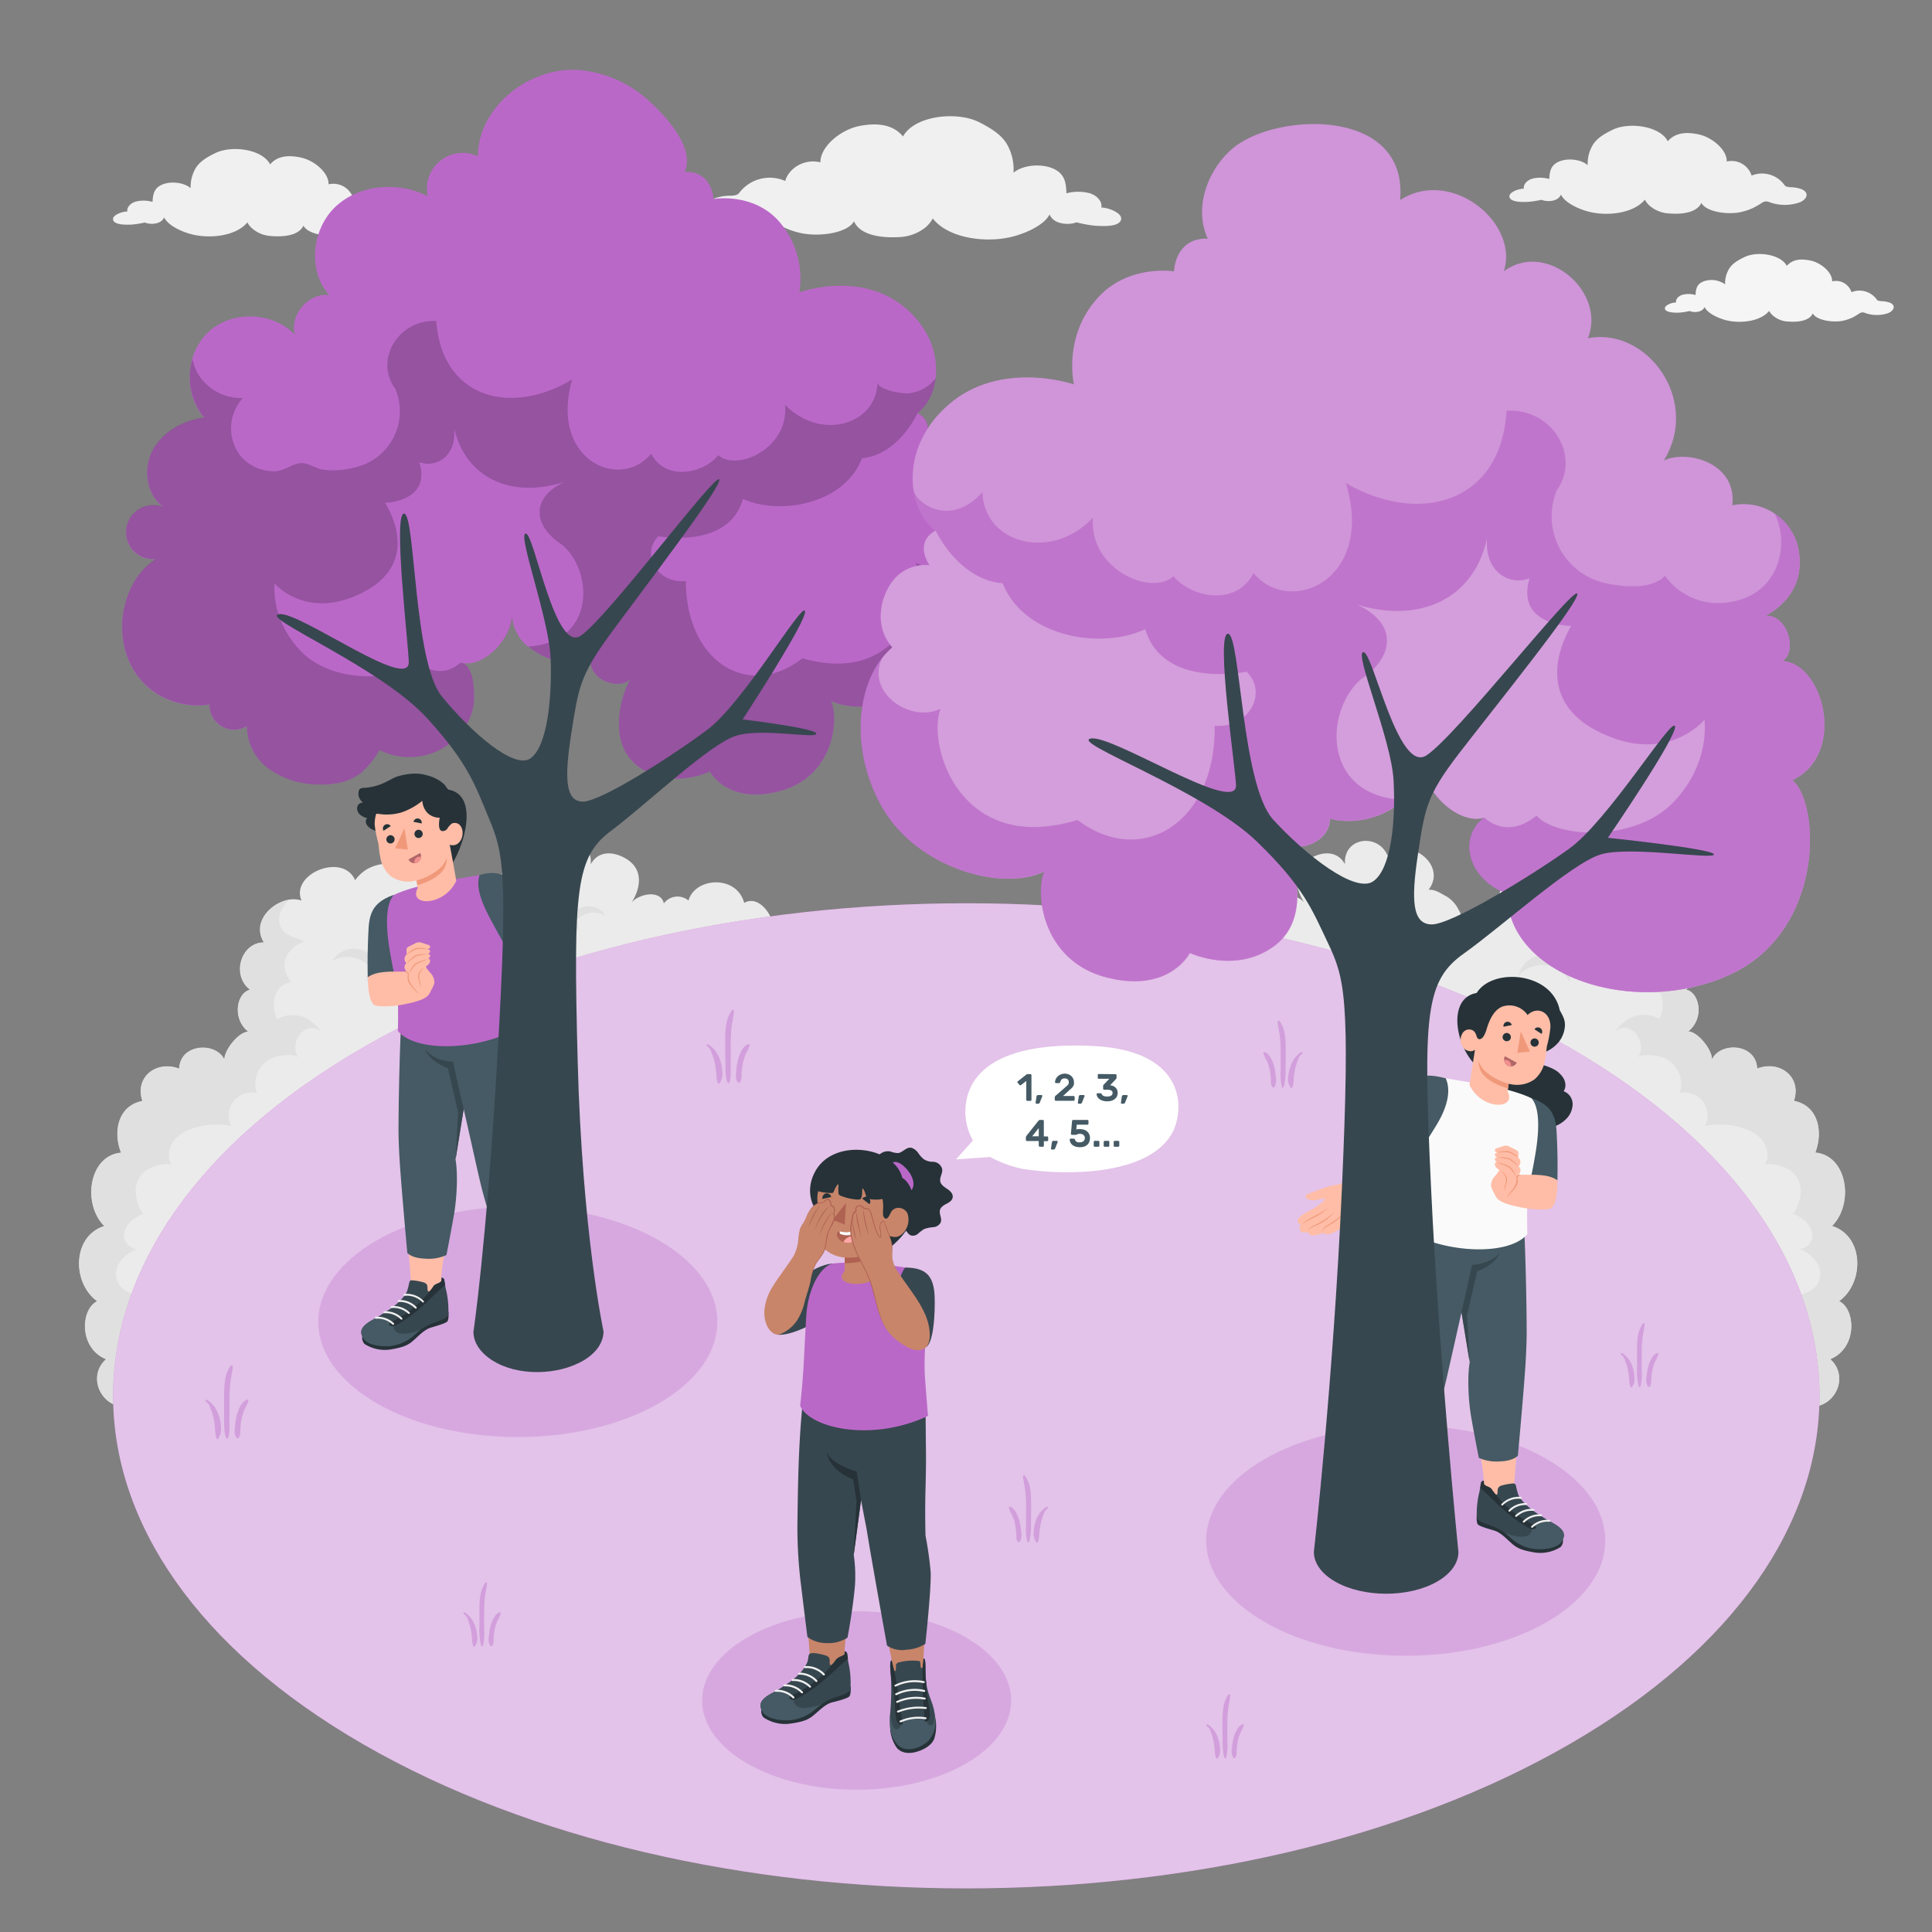 <svg xmlns="http://www.w3.org/2000/svg" viewBox="0 0 500 500"><rect x="0" y="0" width="500" height="500" fill="#808080" stroke="none"/><g id="Bushes"><g id="Bush"><path d="M475.93,336.77c6.58-4.69,6.53-16.84-1.83-19.44,5.77-5.78,4-18.22-4.33-19,2-5.1,1-12.09-5.52-13.38,2.08-6.25-3.71-10.59-9.52-8.35-.25-6.59-9.6-7-11.7-2.33.11-2.55-3.71-7.28-6.16-7.29,4.23-3.32,3.06-10-.57-10.85,4.94-3.75,2.29-12.3-3.61-12.22,4-6.24-4.49-12.76-9.73-10.84,3-7-10.92-12.59-13.92-5.16.12-.29-1.17-1.51-1.38-1.72a9.37,9.37,0,0,0-1.8-1.32,11.22,11.22,0,0,0-4.34-1.31,14.65,14.65,0,0,0-9.08,2.16,10.9,10.9,0,0,0-3.51,3.51,9.1,9.1,0,0,0-.94,2.23c-.28,1.1,0,2.17-.29,3.24a7.06,7.06,0,0,0-8.57,4.9,19.07,19.07,0,0,0-2-4.81,8.15,8.15,0,0,0-3.14-3c-1.4-.73-2.59-1.63-4.28-1.52,5-6.47-5.18-14-10.62-8.86-2.52-5.94-11.55-4.69-11,2.27-2-3.63-5.93-3.37-9.16-1.43-4.46,2.68-3.86,7.45-1.41,11.31-1.85-2.21-7.5-3.43-8.35.23a4.42,4.42,0,0,0-6.37-.73c-1.67-6-12.4-6.77-14.43.61-4.14-2.38-8.51,4.36-7.46,8.17l-46.74-.11v0h-7.36v0l-46.74.11c1-3.81-3.33-10.55-7.47-8.17-2-7.38-12.75-6.6-14.42-.61a4.42,4.42,0,0,0-6.37.73c-.86-3.66-6.5-2.44-8.35-.23,2.45-3.86,3.05-8.63-1.41-11.31-3.23-1.94-7.16-2.2-9.17,1.43.6-7-8.43-8.21-11-2.27-5.43-5.14-15.65,2.39-10.61,8.86-1.69-.11-2.89.79-4.29,1.52a8.12,8.12,0,0,0-3.13,3,18.74,18.74,0,0,0-2,4.81,7.06,7.06,0,0,0-8.57-4.9c-.3-1.07,0-2.14-.29-3.24a8.39,8.39,0,0,0-.94-2.23,10.71,10.71,0,0,0-3.51-3.51,14.63,14.63,0,0,0-9.08-2.16,11.22,11.22,0,0,0-4.34,1.31,9.3,9.3,0,0,0-1.79,1.32c-.22.21-1.5,1.43-1.38,1.72-3-7.43-16.89-1.85-13.92,5.16-5.25-1.92-13.69,4.6-9.73,10.84-5.91-.08-8.56,8.47-3.61,12.22C61.2,257,60,263.67,64.27,267c-2.45,0-6.28,4.74-6.16,7.29-2.11-4.64-11.45-4.26-11.7,2.33-5.81-2.24-11.6,2.1-9.53,8.35-6.55,1.29-7.56,8.28-5.51,13.38-8.36.77-10.1,13.21-4.34,19-8.35,2.6-8.4,14.75-1.82,19.44-4.36,2.07-4.79,12.17,2.31,15-.19.16-.36.34-.53.51-4.18,4.46-.69,11.8,5.42,11.8H468.72c6.11,0,9.6-7.34,5.43-11.8-.17-.17-.35-.35-.53-.51C480.71,348.94,480.28,338.84,475.93,336.77Z" style="fill:#ebebeb"></path><g id="bush"><path d="M86.62,247.79a6.68,6.68,0,0,1,9.45-.56,6.14,6.14,0,0,1,1.23,1.48,6.69,6.69,0,0,1,10.84,3.84,8,8,0,0,0-13.24,1.58,5.49,5.49,0,0,1,0-1.14,6.56,6.56,0,0,1,.9-2.58,5.92,5.92,0,0,0-.69-.73,7.94,7.94,0,0,0-9.2-1A5.26,5.26,0,0,1,86.62,247.79Z" style="fill:#e0e0e0"></path><path d="M156.22,236.26a5.17,5.17,0,0,0-7.29-.44,5.7,5.7,0,0,0-1,1.15,5.15,5.15,0,0,0-8.35,3,6.15,6.15,0,0,1,10.21,1.22,5.25,5.25,0,0,0,0-.88,5.31,5.31,0,0,0-.7-2,4.68,4.68,0,0,1,.53-.56,6.14,6.14,0,0,1,7.1-.75A3.92,3.92,0,0,0,156.22,236.26Z" style="fill:#e0e0e0"></path><path d="M77.28,273.75c-.76-1.05-4.15-.63-5.24-.42a7.33,7.33,0,0,0-5.57,9.57,5.92,5.92,0,0,0-6.57,8.54c-4.31-1-10.92-.21-14.29,3.05-1.85,1.79-2.56,4.87-1.16,7-.26-.41-3.65-.44-6.45,1.29a6.44,6.44,0,0,0-2.88,5.1,10.62,10.62,0,0,0,2,6.42c-.22-.43-2.83,1.39-3.07,1.61a6.56,6.56,0,0,0-1.83,2.87,3.59,3.59,0,0,0,3.12,4.47A9.68,9.68,0,0,0,31,326.67a5.4,5.4,0,0,0-.48,5.29c1.12,2.17,3.77,3,6.15,3.56a6.72,6.72,0,0,0-1.69,6,4.65,4.65,0,0,0,4.78,3.53,6.44,6.44,0,0,0,3,11.88c-1.2-.08-2.11,2.42-2.41,3.21-.55,1.43-1.3,2.46-2,3.9h-6c-6.11,0-9.6-7.34-5.42-11.8.17-.17.34-.35.52-.51-7.09-2.79-6.66-12.89-2.3-15-6.58-4.69-6.53-16.84,1.82-19.44-5.76-5.78-4-18.22,4.34-19-2.05-5.1-1-12.09,5.52-13.38-2.08-6.25,3.71-10.59,9.52-8.35.25-6.59,9.59-7,11.7-2.33C58,271.73,61.82,267,64.27,267c-4.24-3.32-3.07-10,.57-10.85-5-3.75-2.3-12.3,3.61-12.22-3.15-5,1.53-10.08,6.22-11-1.7,1.89-3.25,4.42-2,7,1.1,2.33,4.11,2.74,6.1,3.72-4.73,1.6-6.91,6.35-3.38,10.52-4.83.6-5.45,7-3.52,9.62,1.19-1,3.65-1.26,5.45-.92,2.42.46,3.72,1.68,5.9,4.11C78.91,263.67,74.56,270,77.28,273.75Z" style="fill:#e0e0e0"></path></g><path d="M414.51,247.79a6.67,6.67,0,0,0-9.44-.56,6.42,6.42,0,0,0-1.24,1.48A6.68,6.68,0,0,0,393,252.55a8,8,0,0,1,13.24,1.58,5.49,5.49,0,0,0,0-1.14,6.73,6.73,0,0,0-.91-2.58,6.78,6.78,0,0,1,.69-.73,8,8,0,0,1,9.21-1A5.32,5.32,0,0,0,414.51,247.79Z" style="fill:#e0e0e0"></path><path d="M344.92,236.26a5.16,5.16,0,0,1,7.28-.44,5.1,5.1,0,0,1,.95,1.15,5.16,5.16,0,0,1,8.36,3,6.15,6.15,0,0,0-10.21,1.22,4.37,4.37,0,0,1,0-.88,5.14,5.14,0,0,1,.7-2,4.76,4.76,0,0,0-.54-.56,6.12,6.12,0,0,0-7.09-.75A3.92,3.92,0,0,1,344.92,236.26Z" style="fill:#e0e0e0"></path><path d="M423.85,273.75c.77-1.05,4.16-.63,5.24-.42a7.33,7.33,0,0,1,5.58,9.57,5.92,5.92,0,0,1,6.56,8.54c4.31-1,10.93-.21,14.3,3.05,1.85,1.79,2.55,4.87,1.16,7,.26-.41,3.65-.44,6.44,1.29a6.41,6.41,0,0,1,2.88,5.1,10.49,10.49,0,0,1-2,6.42c.22-.43,2.84,1.39,3.07,1.61a6.58,6.58,0,0,1,1.84,2.87,3.59,3.59,0,0,1-3.13,4.47,9.63,9.63,0,0,1,4.31,3.39,5.38,5.38,0,0,1,.48,5.29c-1.12,2.17-3.77,3-6.14,3.56a6.78,6.78,0,0,1,1.69,6,4.67,4.67,0,0,1-4.79,3.53,6.44,6.44,0,0,1-3,11.88c1.2-.08,2.1,2.42,2.41,3.21.55,1.43,1.3,2.46,2,3.9h6c6.11,0,9.6-7.34,5.43-11.8-.17-.17-.35-.35-.53-.51,7.09-2.79,6.66-12.89,2.31-15,6.58-4.69,6.53-16.84-1.83-19.44,5.77-5.78,4-18.22-4.33-19,2-5.1,1-12.09-5.52-13.38,2.08-6.25-3.71-10.59-9.52-8.35-.25-6.59-9.6-7-11.7-2.33.11-2.55-3.71-7.28-6.16-7.29,4.23-3.32,3.06-10-.57-10.85,4.94-3.75,2.29-12.3-3.61-12.22,3.14-5-1.53-10.08-6.22-11,1.7,1.89,3.25,4.42,2,7-1.11,2.33-4.11,2.74-6.11,3.72,4.74,1.6,6.91,6.35,3.39,10.52,4.82.6,5.45,7,3.51,9.62-1.18-1-3.65-1.26-5.44-.92-2.42.46-3.73,1.68-5.9,4.11C422.22,263.67,426.58,270,423.85,273.75Z" style="fill:#e0e0e0"></path></g></g><g id="Floor"><path id="floor" d="M93.94,271.1c-86.23,49.78-86.22,130.5,0,180.28s226,49.78,312.26,0,86.22-130.5,0-180.28S180.17,221.32,93.94,271.1Z" style="fill:#BA68C8"></path><path id="floor" d="M93.94,271.1c-86.23,49.78-86.22,130.5,0,180.28s226,49.78,312.26,0,86.22-130.5,0-180.28S180.17,221.32,93.94,271.1Z" style="fill:#fff;opacity:0.6"></path></g><g id="Grass"><g style="opacity:0.4"><path d="M56.66,366.44A8,8,0,0,0,55.45,364a8.69,8.69,0,0,0-1.15-1.2c-.27-.23-.69-.62-1.07-.52-.11,0-.1.25,0,.32.25.34.63.56.85.93a4.8,4.8,0,0,1,.41,1,16.82,16.82,0,0,1,.82,2.7,19.79,19.79,0,0,1,.35,2.55c0,.43.06.85.11,1.27A4.59,4.59,0,0,0,56,372.2c0,.13.26.36.41.21a4.31,4.31,0,0,0,.77-3.1A10.77,10.77,0,0,0,56.66,366.44Z" style="fill:#BA68C8"></path><path d="M59.8,353.36C58,355.6,58,358.85,58,361.62c0,1.67,0,3.34,0,5s-.09,3.71.46,5.34c.06.19.44.57.57.22.53-1.46.33-3.4.36-4.94s0-3.28,0-4.92a38.72,38.72,0,0,1,.22-4.44c.16-1.39.48-2.75.65-4.14C60.27,353.57,60,353.13,59.8,353.36Z" style="fill:#BA68C8"></path><path d="M64.05,362.21c-.94.18-1.62,1.25-2,2a9.73,9.73,0,0,0-.83,2.28,16.28,16.28,0,0,0-.4,2.7c-.08,1-.28,2.07.39,2.89.07.1.29.22.42.12.7-.59.52-1.75.58-2.58a19.44,19.44,0,0,1,.39-2.74,12.54,12.54,0,0,1,.75-2.24,9.79,9.79,0,0,0,.94-2.12C64.27,362.45,64.23,362.17,64.05,362.21Z" style="fill:#BA68C8"></path><path d="M186.38,274.44a7.8,7.8,0,0,0-1.21-2.43A8.23,8.23,0,0,0,184,270.8c-.27-.23-.69-.62-1.07-.51-.11,0-.1.24,0,.32a12.34,12.34,0,0,1,.85.92,5,5,0,0,1,.41,1,17.14,17.14,0,0,1,.82,2.7,20,20,0,0,1,.35,2.55c0,.43.06.85.1,1.28a5.13,5.13,0,0,0,.3,1.15c0,.13.26.37.41.21a4.31,4.31,0,0,0,.77-3.1A10.77,10.77,0,0,0,186.38,274.44Z" style="fill:#BA68C8"></path><path d="M189.52,261.36c-1.82,2.24-1.83,5.5-1.85,8.26,0,1.67,0,3.34.05,5s-.09,3.71.46,5.34c.06.19.44.57.57.22.53-1.46.33-3.4.36-4.94s0-3.28,0-4.92a38.83,38.83,0,0,1,.22-4.44c.16-1.39.48-2.75.65-4.14C190,261.58,189.71,261.13,189.52,261.36Z" style="fill:#BA68C8"></path><path d="M193.77,270.21c-.94.18-1.62,1.25-2,2a9.73,9.73,0,0,0-.83,2.28,16.4,16.4,0,0,0-.4,2.71c-.08,1-.28,2.06.39,2.88.07.1.29.22.42.12.7-.59.52-1.75.58-2.58a19.44,19.44,0,0,1,.39-2.74,12.71,12.71,0,0,1,.75-2.23,10.09,10.09,0,0,0,.94-2.13C194,270.45,194,270.18,193.77,270.21Z" style="fill:#BA68C8"></path><path d="M315.24,449.92a6.92,6.92,0,0,0-1.06-2.12,7.24,7.24,0,0,0-1-1.06c-.23-.2-.59-.54-.93-.45-.1,0-.09.22,0,.28.22.3.55.49.74.81a3.82,3.82,0,0,1,.36.86,16.58,16.58,0,0,1,.72,2.37,18.66,18.66,0,0,1,.3,2.23c0,.38.05.74.09,1.11a5.27,5.27,0,0,0,.26,1c0,.11.23.31.36.18a3.74,3.74,0,0,0,.67-2.71A9.41,9.41,0,0,0,315.24,449.92Z" style="fill:#BA68C8"></path><path d="M318,438.48c-1.59,2-1.6,4.81-1.62,7.23,0,1.46,0,2.92.05,4.38a16.94,16.94,0,0,0,.39,4.67c.06.16.39.49.5.19a13.86,13.86,0,0,0,.32-4.32c0-1.44,0-2.87,0-4.31a35.87,35.87,0,0,1,.19-3.88c.14-1.22.42-2.41.57-3.62C318.4,438.67,318.15,438.28,318,438.48Z" style="fill:#BA68C8"></path><path d="M321.71,446.22c-.83.16-1.42,1.1-1.79,1.79a8.8,8.8,0,0,0-.73,2,14.73,14.73,0,0,0-.35,2.37,3.39,3.39,0,0,0,.34,2.53c.07.08.26.19.37.1.61-.52.46-1.53.51-2.26a17.63,17.63,0,0,1,.34-2.39,11.3,11.3,0,0,1,.66-2,8.56,8.56,0,0,0,.82-1.86C321.9,446.44,321.86,446.19,321.71,446.22Z" style="fill:#BA68C8"></path><path d="M268,393.78a7.12,7.12,0,0,1,1.11-2.22,7.81,7.81,0,0,1,1.05-1.1c.25-.22.62-.57,1-.47.11,0,.1.22.05.29-.23.31-.57.51-.78.84a5.63,5.63,0,0,0-.38.91,16,16,0,0,0-.74,2.47,18,18,0,0,0-.32,2.34c0,.39-.05.77-.1,1.16a4.75,4.75,0,0,1-.26,1.05c0,.13-.25.34-.38.19a3.85,3.85,0,0,1-.7-2.83A9.46,9.46,0,0,1,268,393.78Z" style="fill:#BA68C8"></path><path d="M265.16,381.82c1.67,2.05,1.68,5,1.7,7.56,0,1.52,0,3.05-.05,4.57a18.15,18.15,0,0,1-.41,4.89c-.06.17-.41.51-.53.19a14.76,14.76,0,0,1-.33-4.51c0-1.5,0-3,0-4.5a36.67,36.67,0,0,0-.2-4.06c-.15-1.27-.44-2.52-.59-3.79C264.74,382,265,381.61,265.16,381.82Z" style="fill:#BA68C8"></path><path d="M261.28,389.92c.86.16,1.48,1.14,1.87,1.87a8.83,8.83,0,0,1,.75,2.07,15,15,0,0,1,.37,2.48,3.53,3.53,0,0,1-.35,2.64c-.07.09-.28.2-.39.11-.64-.54-.48-1.6-.53-2.36a17.51,17.51,0,0,0-.36-2.5,10.75,10.75,0,0,0-.69-2.05,8.8,8.8,0,0,1-.85-1.94C261.08,390.14,261.12,389.89,261.28,389.92Z" style="fill:#BA68C8"></path><path d="M333.93,276.12a7.39,7.39,0,0,1,1.11-2.23,7.81,7.81,0,0,1,1-1.1c.25-.21.63-.57,1-.47.1,0,.09.22,0,.29-.23.31-.57.51-.78.85a4.73,4.73,0,0,0-.37.9,16.71,16.71,0,0,0-.75,2.47,18.53,18.53,0,0,0-.32,2.34c0,.39-.05.77-.09,1.16a5.49,5.49,0,0,1-.27,1.06c0,.12-.24.33-.38.19a3.86,3.86,0,0,1-.7-2.83A9.77,9.77,0,0,1,333.93,276.12Z" style="fill:#BA68C8"></path><path d="M331.06,264.16c1.66,2,1.67,5,1.69,7.55,0,1.53,0,3.06-.05,4.58a18.11,18.11,0,0,1-.41,4.88c-.06.17-.41.52-.53.2a15.17,15.17,0,0,1-.33-4.52c0-1.5,0-3,0-4.5a36.67,36.67,0,0,0-.2-4.06c-.15-1.27-.44-2.52-.59-3.78C330.63,264.35,330.89,264,331.06,264.16Z" style="fill:#BA68C8"></path><path d="M327.17,272.25c.86.16,1.49,1.15,1.87,1.87a9.6,9.6,0,0,1,.76,2.08,15.78,15.78,0,0,1,.37,2.48,3.55,3.55,0,0,1-.36,2.64c-.07.08-.27.2-.38.1-.65-.54-.49-1.6-.54-2.36a17.49,17.49,0,0,0-.35-2.5,12.35,12.35,0,0,0-.69-2.05,8.39,8.39,0,0,1-.86-1.94C327,272.47,327,272.22,327.17,272.25Z" style="fill:#BA68C8"></path><path d="M422.53,353.85a7.08,7.08,0,0,0-1.06-2.13,7.63,7.63,0,0,0-1-1.05c-.24-.2-.6-.54-.93-.45-.1,0-.09.22-.05.28a9.59,9.59,0,0,1,.75.81,5,5,0,0,1,.36.86,16.28,16.28,0,0,1,.71,2.35,18.82,18.82,0,0,1,.3,2.24c0,.37.05.73.1,1.1a4.39,4.39,0,0,0,.25,1c0,.12.23.32.36.18a3.7,3.7,0,0,0,.67-2.7A9.27,9.27,0,0,0,422.53,353.85Z" style="fill:#BA68C8"></path><path d="M425.27,342.43c-1.58,2-1.6,4.8-1.61,7.21,0,1.46,0,2.92,0,4.37a17.29,17.29,0,0,0,.4,4.66c0,.16.39.49.5.18a14,14,0,0,0,.31-4.3c0-1.44,0-2.87,0-4.3a35.83,35.83,0,0,1,.2-3.87c.14-1.21.41-2.4.56-3.61C425.68,342.62,425.43,342.23,425.27,342.43Z" style="fill:#BA68C8"></path><path d="M429,350.15c-.82.16-1.42,1.1-1.78,1.79a8.72,8.72,0,0,0-.73,2,14.57,14.57,0,0,0-.35,2.37,3.42,3.42,0,0,0,.34,2.52c.07.08.26.19.37.1.61-.52.46-1.53.51-2.25a15.81,15.81,0,0,1,.34-2.39,10.89,10.89,0,0,1,.65-1.95,8.3,8.3,0,0,0,.82-1.86C429.17,350.36,429.13,350.12,429,350.15Z" style="fill:#BA68C8"></path><path d="M123,420.94a6.92,6.92,0,0,0-1.06-2.12,7.1,7.1,0,0,0-1-1.05c-.24-.21-.6-.54-.93-.45-.1,0-.09.21,0,.28.23.29.55.49.75.8a5.5,5.5,0,0,1,.36.87,15.91,15.91,0,0,1,.71,2.35,18.66,18.66,0,0,1,.3,2.23c0,.38,0,.74.1,1.11a4.39,4.39,0,0,0,.25,1c0,.11.23.32.36.18a3.72,3.72,0,0,0,.67-2.7A9.34,9.34,0,0,0,123,420.94Z" style="fill:#BA68C8"></path><path d="M125.69,409.53c-1.58,2-1.6,4.79-1.61,7.21,0,1.45,0,2.91,0,4.36a17.22,17.22,0,0,0,.4,4.66c0,.16.39.49.5.19a14.08,14.08,0,0,0,.31-4.31c0-1.43,0-2.86,0-4.29a35.57,35.57,0,0,1,.2-3.87c.14-1.22.41-2.41.56-3.62C126.1,409.72,125.85,409.33,125.69,409.53Z" style="fill:#BA68C8"></path><path d="M129.4,417.25c-.82.16-1.42,1.09-1.78,1.78a8.8,8.8,0,0,0-.73,2,14.45,14.45,0,0,0-.35,2.36,3.42,3.42,0,0,0,.34,2.52c.07.08.26.19.37.1.61-.51.46-1.52.51-2.25a16.18,16.18,0,0,1,.34-2.39,11.44,11.44,0,0,1,.65-1.95,8,8,0,0,0,.82-1.85C129.59,417.46,129.55,417.22,129.4,417.25Z" style="fill:#BA68C8"></path></g></g><g id="Clouds"><path id="Cloud" d="M104.35,54.84a9,9,0,0,0-3-.55c-1-.07-1.26-.26-1.45-.47a7.06,7.06,0,0,0-8.48-2.51,5.42,5.42,0,0,0-6.39-3.61c.1-3-3.71-6.19-7.13-6.92s-6.14-.4-8,1.76c-2-3.92-9.86-5-14.11-2.95-2.44,1.19-4.52,2.41-5.53,4.65a9.33,9.33,0,0,0-.92,4.46c-1.66-1.46-5-1.86-7.19-1-2.38.92-2.56,2.72-2.68,4.55a8.33,8.33,0,0,0-4.34-.08c-1.51.44-2.37,1.62-2.17,2.58-1.19-.07-4,.89-3.69,2.15.36,1.41,3.6,1.26,4.81,1.22a23.82,23.82,0,0,0,3.38-.53,5.16,5.16,0,0,0,1.76.33c2.06,0,2.93-.9,3.26-1.66,1,2.11,4.58,3.73,7.11,4.37,4.76,1.22,11.5.48,14.44-3.08a5.16,5.16,0,0,0,1.42,1.73,8.14,8.14,0,0,0,4.4,1.78c2,.19,7.21.44,8.69-2.67,1,2.07,5.71,3,9.27,2.5a14.7,14.7,0,0,0,4-1.2,23.71,23.71,0,0,0,2.28-1.37,1.91,1.91,0,0,1,2-.13,11.67,11.67,0,0,0,7.76,0C105.8,57.35,106.21,55.68,104.35,54.84Z" style="fill:#f0f0f0"></path><path id="cloud" d="M466.33,49a8.64,8.64,0,0,0-3-.55c-1-.08-1.27-.27-1.45-.48a7.14,7.14,0,0,0-8.56-2.53,5.45,5.45,0,0,0-6.44-3.64c.1-3-3.74-6.24-7.19-7s-6.19-.41-8.07,1.76c-2-3.94-9.94-5.05-14.23-3-2.46,1.2-4.55,2.44-5.57,4.69a9.34,9.34,0,0,0-.93,4.49c-1.67-1.47-5-1.87-7.24-1-2.41.93-2.59,2.74-2.71,4.58a8.48,8.48,0,0,0-4.38-.08c-1.51.45-2.39,1.64-2.18,2.6-1.2-.06-4.05.9-3.72,2.17.36,1.42,3.63,1.28,4.84,1.23a24,24,0,0,0,3.41-.53,5.28,5.28,0,0,0,1.78.33c2.07,0,2.95-.9,3.29-1.67,1,2.13,4.62,3.76,7.17,4.41,4.8,1.23,11.59.48,14.55-3.11a5.25,5.25,0,0,0,1.43,1.74,8.26,8.26,0,0,0,4.44,1.8c2,.19,7.26.44,8.75-2.7,1.06,2.09,5.77,3,9.35,2.53a14.82,14.82,0,0,0,4-1.21A26.6,26.6,0,0,0,456,52.49a1.92,1.92,0,0,1,2-.14,11.66,11.66,0,0,0,7.82,0C467.79,51.5,468.21,49.83,466.33,49Z" style="fill:#f0f0f0"></path><path id="cloud" d="M185,51.32a12.08,12.08,0,0,1,4.16-.66c1.35-.07,1.78-.33,2.05-.61a9.9,9.9,0,0,1,12-3.21c.88-3.19,4.84-5.88,9.1-4.83,0-4.19,5.41-8.54,10.23-9.43,4.62-.86,8.62-.35,11.16,2.74,2.95-5.41,14-6.67,19.88-3.61,3.38,1.75,6.24,3.54,7.58,6.72a12.93,12.93,0,0,1,1.13,6.27c2.38-2,7-2.42,10.11-1.14,3.31,1.38,3.49,3.9,3.59,6.47a11.67,11.67,0,0,1,6.09,0c2.09.68,3.26,2.36,2.94,3.69,1.67-.05,5.6,1.4,5.1,3.15-.56,2-5.09,1.64-6.78,1.54a31.29,31.29,0,0,1-4.72-.87,7.15,7.15,0,0,1-2.48.4c-2.89-.09-4.08-1.36-4.51-2.45-1.49,2.93-6.56,5.06-10.13,5.88-6.71,1.53-16.13.25-20.11-4.84A7.52,7.52,0,0,1,239.32,59a11.57,11.57,0,0,1-6.24,2.34c-2.75.18-10.11.34-12.07-4.07-1.54,2.86-8.12,4-13.09,3.18a20.9,20.9,0,0,1-5.53-1.83,32.1,32.1,0,0,1-3.15-2,2.69,2.69,0,0,0-2.73-.25c-3.45.94-7.42,1.26-10.87-.3C182.89,54.78,182.36,52.43,185,51.32Z" style="fill:#f0f0f0"></path><path id="cloud" d="M489.16,78.36a6.84,6.84,0,0,0-2.29-.42c-.75-.06-1-.21-1.13-.37a5.48,5.48,0,0,0-6.58-1.95,4.2,4.2,0,0,0-5-2.8c.08-2.32-2.87-4.8-5.53-5.37s-4.76-.31-6.21,1.36c-1.56-3-7.65-3.89-10.95-2.28-1.9.92-3.51,1.87-4.29,3.61a7.21,7.21,0,0,0-.72,3.45,6.06,6.06,0,0,0-5.57-.77c-1.85.71-2,2.11-2.09,3.53a6.41,6.41,0,0,0-3.36-.06c-1.17.34-1.84,1.26-1.68,2-.93-.05-3.12.69-2.87,1.67s2.79,1,3.73.94a15.77,15.77,0,0,0,2.62-.41,4.07,4.07,0,0,0,1.37.26c1.6,0,2.27-.7,2.53-1.29.78,1.64,3.56,2.89,5.52,3.4,3.69.94,8.92.37,11.2-2.4A4.11,4.11,0,0,0,459,81.8a6.32,6.32,0,0,0,3.42,1.39c1.52.14,5.59.34,6.74-2.08.81,1.61,4.43,2.34,7.19,2a11.43,11.43,0,0,0,3.09-.94,18.82,18.82,0,0,0,1.77-1.06,1.48,1.48,0,0,1,1.52-.1,9,9,0,0,0,6,0C490.29,80.3,490.61,79,489.16,78.36Z" style="fill:#f5f5f5"></path></g><g id="Shadows"><ellipse id="Shadow" cx="134.01" cy="342.09" rx="51.64" ry="29.82" style="fill:#BA68C8;opacity:0.3"></ellipse><ellipse id="shadow" cx="363.8" cy="398.7" rx="51.64" ry="29.82" style="fill:#BA68C8;opacity:0.3"></ellipse><ellipse id="shadow" cx="221.7" cy="440.09" rx="39.99" ry="23.09" style="fill:#BA68C8;opacity:0.3"></ellipse></g><g id="character-1"><g id="Character"><g id="Bottom"><g id="bottom"><path d="M139.13,315.79c0,4.95-.21,11,.51,15.48l.14,1c-.88,3.86-6.12,5-6.78,2.7,0,0-3.17-11.05-5.82-20.32Z" style="fill:#ffbda7"></path><path d="M117,314.69c-1.1,5.6-3,13-2.84,18.09a3.87,3.87,0,0,1-3.27,3.18c-2.3.47-4.32-1.93-4.36-2.26-.07-.5-.82-10.36-1.49-19Z" style="fill:#ffbda7"></path><path d="M103.15,290.75c0-6.09.36-24.2,1-31l31.65.06,1.2,36.71a70.94,70.94,0,0,1,1.87,9.44c.56,4.93.51,17.35.51,17.35a7.89,7.89,0,0,1-4.68,2.14,10.53,10.53,0,0,1-4.73-.13s-2.37-7.52-3.73-12.19c-1.61-5.48-1.93-7-3.06-12C121.78,294.82,120,287,120,287l-2.12,13c.62,3.4.44,9.57-.4,14.41s-1.94,10.4-1.94,10.4a11,11,0,0,1-5.42.93c-3.67-.09-4.71-1.51-4.71-1.51s-1.62-17.77-2-24.19S103.15,290.75,103.15,290.75Z" style="fill:#455a64"></path><path d="M120,287c-1.16-4.68-2.75-12.23-2.75-12.23s-4.81,0-7.28-3.27c1.4,3.52,5.94,4.93,5.94,4.93l2.65,11.43L117.92,300Z" style="fill:#37474f"></path><path d="M93.84,345.56a2.26,2.26,0,0,0,.52,2.27,9.75,9.75,0,0,0,7.19,1.33c3.52-.61,4.48-1.36,5.84-2.6s2.62-2.54,4.2-3,3.71-1.08,4.17-1.56.31-2.52.31-2.52Z" style="fill:#263238"></path><path d="M114.34,330.72a.63.63,0,0,1,.62.46c.13.56.32,2.19.59,3.11a23.18,23.18,0,0,1,.48,5.93c-.15,1.06-3.2,1.84-4.72,2.49a14.75,14.75,0,0,0-4.22,2.92,10.89,10.89,0,0,1-6.44,2.67c-2.72.09-5.83-.66-6.59-1.9-.93-1.53-1.13-3,2.84-5.07.75-.39,3-1.87,3.95-2.49a16.74,16.74,0,0,0,2.72-2.26,10.35,10.35,0,0,0,1.54-1.89,5.32,5.32,0,0,0,.45-1.25,12.06,12.06,0,0,0,.32-1.35,1,1,0,0,1,.33-.68.87.87,0,0,1,.53-.06,14.32,14.32,0,0,1,2.74.49,1.69,1.69,0,0,1,.94.54,1.51,1.51,0,0,1,.21.75,5,5,0,0,0,.05.78.48.48,0,0,0,.12.26c.14.13.35,0,.47-.1a9.72,9.72,0,0,0,1-1.36c.18-.24,1-.43,1.27-.62a6.72,6.72,0,0,0,.67-.48C114.48,331.35,114.34,331,114.34,330.72Z" style="fill:#37474f"></path><path d="M107.09,345.63a21.87,21.87,0,0,1,1.82-1.52h0s-4.24,1.88-6.22.65a1.73,1.73,0,0,1-.71-2.18c0-.33-3.1-1.61-4.3-1.7h0l-.78.45c-4,2-3.77,3.54-2.84,5.07.76,1.24,3,2.13,6.55,2A11.15,11.15,0,0,0,107.09,345.63Z" style="fill:#455a64"></path><path d="M102.27,341.61c-2.47,1.11-1.38,1.54-.67,1.61s4.17-2.12,6.67-4.27,4.86-4.6,5.83-5.42c.36-.31.74-.68,1.09-1-.09-.56-.17-1.06-.23-1.32-.11-.47-.68-.58-.68-.58l-.07.91a2,2,0,0,1-.69.5,3.45,3.45,0,0,0-1.22.7,9.72,9.72,0,0,1-1,1.36A28.7,28.7,0,0,1,102.27,341.61Z" style="fill:#263238"></path><path d="M101.76,342.84a.23.23,0,0,0,.16-.06.25.25,0,0,0,0-.35,6,6,0,0,0-4.68-1.63.25.25,0,0,0-.21.29.24.24,0,0,0,.28.2,5.57,5.57,0,0,1,4.24,1.47A.21.21,0,0,0,101.76,342.84Z" style="fill:#f0f0f0"></path><path d="M103.91,341.51a.25.25,0,0,0,.16-.06.25.25,0,0,0,0-.35,6,6,0,0,0-4.65-1.73.25.25,0,0,0-.21.28.24.24,0,0,0,.28.21,5.58,5.58,0,0,1,4.2,1.56A.25.25,0,0,0,103.91,341.51Z" style="fill:#f0f0f0"></path><path d="M105.88,340A.25.25,0,0,0,106,340a.26.26,0,0,0,0-.36,6,6,0,0,0-4.68-1.62.25.25,0,0,0-.21.28.24.24,0,0,0,.28.21,5.57,5.57,0,0,1,4.24,1.46A.25.25,0,0,0,105.88,340Z" style="fill:#f0f0f0"></path><path d="M107.62,338.67a.25.25,0,0,0,.16-.06.25.25,0,0,0,0-.35,6,6,0,0,0-4.61-1.82.24.24,0,0,0-.22.27.25.25,0,0,0,.27.23,5.52,5.52,0,0,1,4.17,1.64A.25.25,0,0,0,107.62,338.67Z" style="fill:#f0f0f0"></path><path d="M109.49,337.09a.22.22,0,0,0,.15-.06.24.24,0,0,0,0-.35,6.1,6.1,0,0,0-5-1.82.25.25,0,0,0-.22.27.26.26,0,0,0,.28.22,5.71,5.71,0,0,1,4.6,1.64A.22.22,0,0,0,109.49,337.09Z" style="fill:#f0f0f0"></path><path d="M132.58,346.66a10.91,10.91,0,0,0,1.63,5.48,4,4,0,0,0,4.46,1.44c1.76-.42,4-1.55,4.44-3.65a12.59,12.59,0,0,0-.15-5.81Z" style="fill:#263238"></path><path d="M139.43,329.72c.62.18,1.28,3.35,1.79,6.63.54,3.51,1.23,4.57,1.71,7.44.54,3.29.32,4.39-.86,6.39s-5.49,3.95-7.71,1.11c-1.81-2.31-1.88-4.52-1.8-7.8a66.94,66.94,0,0,0-.23-7.83c-.21-2.46-1.18-4.68-.56-5,.06.36.79,3,1.28,2.71.21,0,.24-.38.18-1a1,1,0,0,1,.18-.8,1.39,1.39,0,0,1,.79-.34c.72-.13,1.69-.34,2.42-.41.42,0,.19,0,.61-.06a4.05,4.05,0,0,1,1.6,0c.23.11.25.32.31.55s.13.55.21.78.18.28.28.27.21-.44.19-.62,0-.49,0-.71S139.51,330.3,139.43,329.72Z" style="fill:#37474f"></path><path d="M142.75,342.67c.08.47.51,3.43-.39,4s-1.58-1.85-1.58-1.85a9.31,9.31,0,0,0-5.68.74c.19.51-.29,2.19-1.23,1.84s-1.31-3.58-1.32-3.63c-.06,3.15,0,5.27,1.81,7.52,2.22,2.84,6.53.88,7.71-1.11s1.4-3.1.86-6.39C142.87,343.46,142.82,343,142.75,342.67Z" style="fill:#455a64"></path><path d="M140.52,345c0,1.19,1.17.78,1.3-.89.19-2.51-.54-4.9-.6-7.79-.51-3.28-1.06-6.58-1.79-6.63,0,.57.25,1.87.25,1.87,0,.24.15.79.15.79.29,2.45,1,5.32,1,7.84C140.8,342.45,140.47,343.84,140.52,345Z" style="fill:#263238"></path><path d="M135.49,345.52a20.14,20.14,0,0,1-1-3.71c-.31-2.2-1.39-6.08-1.95-8.48-.24-.92-.77-2.6-.78-2.62-.45.2-.43,1.45,0,2.94s.66,2.38.92,3.81c.7,2.83.87,5.83,1.32,7.47S135.76,346.69,135.49,345.52Z" style="fill:#263238"></path><path d="M135.2,345.58l.1,0a9,9,0,0,1,5.59-.57.25.25,0,0,0,.32-.18.26.26,0,0,0-.2-.31,9.41,9.41,0,0,0-6,.61.24.24,0,0,0-.11.34A.3.3,0,0,0,135.2,345.58Z" style="fill:#f0f0f0"></path><path d="M134.41,343.22l.09,0a12.07,12.07,0,0,1,6.52-.72.25.25,0,1,0,.1-.49,12.41,12.41,0,0,0-6.87.75.26.26,0,0,0-.12.34A.29.29,0,0,0,134.41,343.22Z" style="fill:#f0f0f0"></path><path d="M141.34,340.55a.25.25,0,0,0,.22-.17.25.25,0,0,0-.17-.32c-3.29-1-7.54.42-7.67.49a.24.24,0,0,0-.11.34.28.28,0,0,0,.37.1s4.19-1.41,7.24-.45A.25.25,0,0,0,141.34,340.55Z" style="fill:#f0f0f0"></path><path d="M140.75,338.42a.28.28,0,0,0,.23-.16.27.27,0,0,0-.17-.33,10.44,10.44,0,0,0-7.38.74.23.23,0,0,0-.08.34.29.29,0,0,0,.37.09,10.09,10.09,0,0,1,6.92-.69A.22.22,0,0,0,140.75,338.42Z" style="fill:#f0f0f0"></path><path d="M140.47,335.83a.27.27,0,0,0,.22-.17.25.25,0,0,0-.17-.32c-3.39-1.17-7.29.73-7.42.8a.24.24,0,0,0-.09.35.28.28,0,0,0,.37.09s3.82-1.85,7-.77A.3.3,0,0,0,140.47,335.83Z" style="fill:#ebebeb"></path></g></g><g id="Top"><path d="M101.86,231.6l4.88,8.63-.36,14.31-11.21-1.66s-.12-4.85.06-9C95.49,238.18,95,234,101.86,231.6Z" style="fill:#455a64"></path><path d="M134.77,253.06a128.72,128.72,0,0,0-3.17-13.2c-2.35-8.37-3.79-12.28-7.51-13.38l-12,2c-7.4,1.61-10.18,3.16-10.18,3.16-1.67,1.83-2.37,6.2-1.08,14.11,1.65,10,2.43,8.78,2.14,21.07,5.4,6.43,25.38,4.61,33.71-2.76C136.63,264,136.24,260.44,134.77,253.06Z" style="fill:#BA68C8"></path><path d="M100.77,219.84a7.83,7.83,0,0,1-.25-.78,16.81,16.81,0,0,1-.39-3.88,10,10,0,0,1-2.74-.15,4,4,0,0,1-2.33-1.37c-.43-.56-.6-1.47,0-1.91a4.47,4.47,0,0,1-1.91-.95,2.17,2.17,0,0,1-.71-1.93A1.44,1.44,0,0,1,94,207.73a2.82,2.82,0,0,1-1.18-2.91,1.18,1.18,0,0,1,.31-.62,1.67,1.67,0,0,1,1.08-.3A14.08,14.08,0,0,0,99,202.78c1.21-.52,2.33-1.21,3.54-1.73a16.52,16.52,0,0,1,4-.8,10.3,10.3,0,0,1,3.82.37,11,11,0,0,1,3.36,1.4,8.88,8.88,0,0,1,1.35,1.08c.18.19.82,1.24,1,1.27,7.2,1.24,4.86,12.43,1.2,18.76-1.34,2.31-5.51,1.94-7.81,1.56a24.37,24.37,0,0,1-5-1.39,6.41,6.41,0,0,1-2.58-1.66A5.43,5.43,0,0,1,100.77,219.84Z" style="fill:#263238"></path><path d="M97.88,218.08c.22,1.28.14,1.83.56,3.88a8,8,0,0,0,2.67,4.78,7.84,7.84,0,0,0,6.15,1.25l.52-.1.3,2c-2.46,4.73,6.9,4.74,10-1.94-.23-1.45-1.64-9.31-1.71-9.34a2.22,2.22,0,0,0,2.33-.48,3.4,3.4,0,0,0,1-2.26,3.07,3.07,0,0,0-.61-2.24,1.81,1.81,0,0,0-2.15-.49,4.52,4.52,0,0,0-1.13,1.25,1.46,1.46,0,0,1-1.45.68c-1.11-.33-.68-2.62-.58-3.45a4.44,4.44,0,0,1-3.15-1.23,5,5,0,0,1-1.33-3.14,17.49,17.49,0,0,1-5.38,3,13.64,13.64,0,0,1-6.09.36.51.51,0,0,0-.5.1.48.48,0,0,0-.07.21,10.8,10.8,0,0,0-.3,2.4A28.61,28.61,0,0,0,97.88,218.08Z" style="fill:#ffbda7"></path><path d="M107.27,216a1.07,1.07,0,1,0,.91-1.25A1.09,1.09,0,0,0,107.27,216Z" style="fill:#263238"></path><path d="M109.13,213.11l-2.12-.42a1.08,1.08,0,1,1,2.12.42Z" style="fill:#263238"></path><path d="M101.13,213.78,99.27,215a1.1,1.1,0,0,1,1.86-1.19Z" style="fill:#263238"></path><path d="M108.77,220.75l-3.07,1.67a1.72,1.72,0,0,0,2.35.77A1.84,1.84,0,0,0,108.77,220.75Z" style="fill:#b16668"></path><path d="M109,221.78a1.39,1.39,0,0,0-.61-.06,1.41,1.41,0,0,0-1.16,1.61s0,0,0,0a1.67,1.67,0,0,0,.84-.19A1.81,1.81,0,0,0,109,221.78Z" style="fill:#f28f8f"></path><path d="M100,217.41a1.07,1.07,0,1,0,.91-1.25A1.1,1.1,0,0,0,100,217.41Z" style="fill:#263238"></path><polygon points="104.67 214.33 105.56 219.89 102.27 219.55 104.67 214.33" style="fill:#f0997a"></polygon><path d="M107.78,227.87a15.52,15.52,0,0,0,6-3.09,7.15,7.15,0,0,0,1.88-2.83,6.14,6.14,0,0,1-.8,3c-1.81,2.86-6.85,4.15-6.85,4.15Z" style="fill:#f0997a"></path><path d="M142.68,258.68c-.16-2-.49-5.57-1-9.31-.57-4.19-.91-4.76-2.63-9.2a110.76,110.76,0,0,0-4.75-10s-4.16-5.57-9.93-3.44c0,1.76-.65,2.28.79,6.16s7.18,14.25,7.18,14.25,3,10,3.11,11.94c.24,2.5-.9,3.89-1.47,6.64-.3,1.43-.55,2.88-.82,4.33a1.32,1.32,0,0,0,0,.28.56.56,0,0,0,.57.41c.7,0,1.38-.94,1.67-1.58.21-.46.34-1,.53-1.45a3.69,3.69,0,0,1,.35-.72c.23-.31.36.11.4.39a16.11,16.11,0,0,1,.21,4.1,15.11,15.11,0,0,0-.06,3.08,2.08,2.08,0,0,0,.33,1,.87.87,0,0,0,1.49.12c.05.41.71,1.15,1.39.93s1-1.45,1-1.45c.23.2,1,.13,1.47-.77a7.41,7.41,0,0,0,.66-2.39s1.22-.11,1.37-2.62a20.52,20.52,0,0,0-.37-5.22C143.91,262.57,142.84,260.64,142.68,258.68Z" style="fill:#ffbda7"></path><path d="M124.09,226.48c-.37,1.53-1.08,4,2.66,11.06,2.94,5.54,4.14,7.44,4.14,7.44s2,.66,5-1.1a14.42,14.42,0,0,0,3.8-3.07l-3.93-8.58C134.56,229.74,131.09,224.2,124.09,226.48Z" style="fill:#455a64"></path><path d="M110.79,251.1a4.33,4.33,0,0,1-.85-1.65.22.22,0,0,0,0-.11c0-.06-.15,0-.23,0a9,9,0,0,0-1.86,1.2,4.79,4.79,0,0,1-1.54.79,4.45,4.45,0,0,1-1.36.12c-1.27,0-2.54,0-3.81,0-3.32.12-4.69.62-5.92,1.43,0,5.66,1.13,6.81,1.67,7.23s4.42.59,8.42-.35a21,21,0,0,0,3.93-1.12,6,6,0,0,0,1.37-.84,4.54,4.54,0,0,0,1-1.61,6.52,6.52,0,0,0,.81-1.83,3.61,3.61,0,0,0-1-2.53C111.17,251.58,111,251.34,110.79,251.1Z" style="fill:#ffbda7"></path><g id="Arm"><g id="Hand"><path d="M108.53,257.53s-1.36-1.6-1.77-2.13a5.46,5.46,0,0,1-1-1.6,2.54,2.54,0,0,1,0-1.52.62.62,0,0,0,0-.23c0-.15-.16-.26-.29-.36a2,2,0,0,1-.76-1.17,1.26,1.26,0,0,1,.48-1.24,1.54,1.54,0,0,1,0-2.24.33.33,0,0,0,.09-.11.25.25,0,0,0,0-.12,3.69,3.69,0,0,1-.07-1.05.82.82,0,0,1,.12-.43,2.53,2.53,0,0,1,.81-.53c.38-.21.79-.39,1.18-.58a2,2,0,0,1,1.92-.2l1.34.42c.31.1.68.25.73.55s-.32.56-.64.72c.45.08.65.19.64.41a.91.91,0,0,1-.65.8c.42,0,.58.09.63.26s0,.68-.54,1a.6.6,0,0,1,.46.13.7.7,0,0,1,.06.6,1.66,1.66,0,0,1-.41.73,14.75,14.75,0,0,1-1.54,1.11,2.25,2.25,0,0,0-.9,1.66Z" style="fill:#ffbda7"></path><path d="M108.53,257.53c-1.1-1.76-3.22-3.3-2.68-5.51,0-.09-.07-.14-.17-.21a2.15,2.15,0,0,1-.4-.37h-.54s1,.49.83.92c-.59,1.92,1.65,3.73,3,5.17Z" style="fill:#f0997a"></path><path d="M105.4,246.93c1-.51,1.95-1.39,3.17-1.33l.73,0,1.48.08a7.86,7.86,0,0,0-3-.33,6.26,6.26,0,0,0-2.41,1.55Z" style="fill:#f0997a"></path><path d="M105.26,249.28c.83-.58,1.57-1.3,2.44-1.81a21.62,21.62,0,0,1,3.07-.55,9.08,9.08,0,0,0-3.24.31,10.62,10.62,0,0,0-2.27,2.05Z" style="fill:#f0997a"></path><path d="M105.83,252.05a9.06,9.06,0,0,1,1.92-2.52,15.58,15.58,0,0,1,1.53-.7c.53-.22,1.06-.44,1.58-.68a15.73,15.73,0,0,0-3.3,1.15,5.73,5.73,0,0,0-1.73,2.75Z" style="fill:#f0997a"></path></g></g><path d="M109.68,250.53s0,0,0,.05a3.29,3.29,0,0,0-1.09,1.49,3.13,3.13,0,0,0,.14,2,6,6,0,0,1,.13,1.63s0,.05,0,.05a14.58,14.58,0,0,0-.4-1.83,2.55,2.55,0,0,1,1.23-3.39Z" style="fill:#f0997a"></path></g></g></g><g id="character-3"><g id="character"><g id="bottom"><g id="bottom"><path d="M359.13,368.34c0,5,.2,11-.51,15.47l-.14,1c.87,3.85,6.11,5,6.78,2.69l5.81-20.31Z" style="fill:#ffbda7"></path><path d="M381.21,367.24c1.11,5.6,3,13,2.84,18.09a3.87,3.87,0,0,0,3.28,3.17c2.29.47,4.3-1.92,4.35-2.26.07-.5.82-10.35,1.49-19Z" style="fill:#ffbda7"></path><path d="M395.09,343.32c0-6.09-.36-24.2-1-31l-31.64.06-1.19,36.69a70.94,70.94,0,0,0-1.87,9.44c-.56,4.93-.51,17.34-.51,17.34a7.89,7.89,0,0,0,4.68,2.14,10.69,10.69,0,0,0,4.72-.13s2.37-7.52,3.73-12.18c1.61-5.48,1.92-7,3.06-12,1.44-6.37,3.19-14.2,3.19-14.2l2.12,13c-.63,3.4-.45,9.57.39,14.4s1.94,10.4,1.94,10.4a11,11,0,0,0,5.42.93c3.67-.1,4.7-1.51,4.7-1.51s1.63-17.76,2-24.18S395.09,343.32,395.09,343.32Z" style="fill:#455a64"></path><path d="M378.21,339.55c1.16-4.67,2.75-12.22,2.75-12.22s4.8,0,7.27-3.26c-1.4,3.52-5.93,4.93-5.93,4.93l-2.65,11.42.68,12.1Z" style="fill:#37474f"></path><path d="M404.39,398.1a2.26,2.26,0,0,1-.52,2.27,9.71,9.71,0,0,1-7.19,1.32c-3.51-.6-4.47-1.35-5.84-2.6s-2.61-2.54-4.19-3-3.71-1.08-4.17-1.56-.3-2.51-.3-2.51Z" style="fill:#263238"></path><path d="M383.9,383.26a.64.64,0,0,0-.62.46c-.13.56-.32,2.19-.59,3.11a23.18,23.18,0,0,0-.48,5.93c.16,1.06,3.2,1.83,4.72,2.49a14.75,14.75,0,0,1,4.22,2.92,10.87,10.87,0,0,0,6.43,2.66c2.73.1,5.83-.66,6.59-1.89.94-1.53,1.13-3-2.84-5.07-.75-.39-3.05-1.87-3.94-2.48a17.91,17.91,0,0,1-2.73-2.26,11,11,0,0,1-1.53-1.89,5.66,5.66,0,0,1-.45-1.25,13.2,13.2,0,0,1-.32-1.35A1,1,0,0,0,392,384a.81.81,0,0,0-.53-.07,14.32,14.32,0,0,0-2.74.49,1.64,1.64,0,0,0-.93.55,1.46,1.46,0,0,0-.22.74,5.16,5.16,0,0,1-.05.79.45.45,0,0,1-.12.25c-.14.13-.35,0-.47-.1a11.44,11.44,0,0,1-1-1.35c-.18-.25-1-.43-1.27-.63a8.12,8.12,0,0,1-.67-.48C383.76,383.9,383.9,383.59,383.9,383.26Z" style="fill:#37474f"></path><path d="M391.15,398.17a20.07,20.07,0,0,0-1.82-1.52h0s4.24,1.88,6.21.65a1.74,1.74,0,0,0,.72-2.18c0-.33,3.09-1.61,4.3-1.7h0l.77.45c4,2,3.78,3.54,2.84,5.07-.76,1.23-3,2.13-6.54,2A11.21,11.21,0,0,1,391.15,398.17Z" style="fill:#455a64"></path><path d="M396,394.15c2.47,1.11,1.38,1.54.67,1.61s-4.17-2.12-6.66-4.27-4.86-4.59-5.82-5.42c-.36-.31-.75-.68-1.09-1,.09-.55.16-1.05.22-1.32.11-.46.68-.58.68-.58l.08.91a2,2,0,0,0,.68.51,3.17,3.17,0,0,1,1.22.7,11.44,11.44,0,0,0,1,1.35A28.78,28.78,0,0,0,396,394.15Z" style="fill:#263238"></path><path d="M396.47,395.38a.22.22,0,0,1-.15-.06.23.23,0,0,1,0-.35,6,6,0,0,1,4.68-1.63.25.25,0,0,1,.21.28.25.25,0,0,1-.29.21,5.54,5.54,0,0,0-4.23,1.47A.26.26,0,0,1,396.47,395.38Z" style="fill:#f0f0f0"></path><path d="M394.33,394.05a.25.25,0,0,1-.16-.06.24.24,0,0,1,0-.35,6,6,0,0,1,4.64-1.73.25.25,0,1,1-.06.49,5.57,5.57,0,0,0-4.2,1.56A.25.25,0,0,1,394.33,394.05Z" style="fill:#f0f0f0"></path><path d="M392.35,392.56a.22.22,0,0,1-.15-.06.26.26,0,0,1,0-.36,6,6,0,0,1,4.68-1.62.25.25,0,0,1,.21.28.24.24,0,0,1-.28.21,5.53,5.53,0,0,0-4.24,1.47A.28.28,0,0,1,392.35,392.56Z" style="fill:#f0f0f0"></path><path d="M390.62,391.21a.25.25,0,0,1-.16-.06.25.25,0,0,1,0-.35A6,6,0,0,1,395,389a.25.25,0,0,1,0,.5,5.52,5.52,0,0,0-4.17,1.64A.25.25,0,0,1,390.62,391.21Z" style="fill:#f0f0f0"></path><path d="M388.75,389.63a.22.22,0,0,1-.15-.06.24.24,0,0,1,0-.35,6.1,6.1,0,0,1,5-1.82.25.25,0,0,1-.06.5,5.68,5.68,0,0,0-4.6,1.64A.23.23,0,0,1,388.75,389.63Z" style="fill:#f0f0f0"></path><path d="M365.67,399.2a11,11,0,0,1-1.62,5.47,4,4,0,0,1-4.47,1.45c-1.75-.43-4-1.55-4.43-3.66a12.55,12.55,0,0,1,.15-5.8Z" style="fill:#263238"></path><path d="M358.83,382.27c-.62.18-1.29,3.35-1.79,6.62-.54,3.51-1.23,4.56-1.71,7.44-.54,3.29-.32,4.39.85,6.38s5.49,4,7.71,1.12c1.81-2.32,1.88-4.52,1.8-7.81a66.84,66.84,0,0,1,.23-7.82c.21-2.46,1.18-4.67.56-4.95-.06.36-.79,3-1.27,2.72-.22,0-.25-.39-.18-1a1,1,0,0,0-.18-.79,1.32,1.32,0,0,0-.8-.34,24.44,24.44,0,0,0-2.42-.41c-.42,0-.18,0-.61-.07a3.82,3.82,0,0,0-1.59.05c-.23.1-.26.31-.32.54s-.13.55-.21.78-.17.28-.27.27-.21-.43-.19-.62,0-.48,0-.71S358.74,382.84,358.83,382.27Z" style="fill:#37474f"></path><path d="M355.51,395.21c-.08.47-.51,3.43.39,4s1.58-1.85,1.58-1.85a9.28,9.28,0,0,1,5.67.74c-.18.5.29,2.19,1.23,1.83s1.31-3.58,1.32-3.62c.06,3.15-.05,5.27-1.81,7.52-2.22,2.84-6.53.87-7.71-1.12s-1.39-3.09-.85-6.38C355.39,396,355.44,395.5,355.51,395.21Z" style="fill:#455a64"></path><path d="M357.74,397.57c-.05,1.19-1.17.78-1.3-.9-.2-2.5.53-4.89.6-7.78.5-3.27,1.06-6.57,1.79-6.62,0,.57-.26,1.86-.26,1.86,0,.24-.14.8-.14.8-.29,2.44-1.05,5.31-1,7.83C357.45,395,357.78,396.38,357.74,397.57Z" style="fill:#263238"></path><path d="M362.76,398.06a21.3,21.3,0,0,0,1-3.71c.3-2.2,1.38-6.08,1.94-8.47.25-.93.78-2.6.78-2.63.45.21.43,1.46,0,2.94s-.66,2.39-.92,3.81c-.7,2.83-.87,5.83-1.32,7.46S362.49,399.23,362.76,398.06Z" style="fill:#263238"></path><path d="M363.05,398.12a.19.19,0,0,1-.1,0,9.06,9.06,0,0,0-5.58-.56.25.25,0,1,1-.13-.49,9.41,9.41,0,0,1,6,.61.24.24,0,0,1,.11.34A.29.29,0,0,1,363.05,398.12Z" style="fill:#f0f0f0"></path><path d="M363.84,395.76l-.08,0a12,12,0,0,0-6.52-.72.26.26,0,0,1-.32-.19.26.26,0,0,1,.21-.3,12.41,12.41,0,0,1,6.87.75.25.25,0,0,1,.12.34A.28.28,0,0,1,363.84,395.76Z" style="fill:#f0f0f0"></path><path d="M356.92,393.09a.27.27,0,0,1-.23-.17.27.27,0,0,1,.18-.32c3.29-1,7.53.42,7.67.49a.24.24,0,0,1,.1.34.27.27,0,0,1-.36.1s-4.19-1.4-7.25-.45A.21.21,0,0,1,356.92,393.09Z" style="fill:#f0f0f0"></path><path d="M357.5,391a.25.25,0,0,1-.22-.16.25.25,0,0,1,.17-.32,10.43,10.43,0,0,1,7.37.73.23.23,0,0,1,.09.34.3.3,0,0,1-.38.09,10.07,10.07,0,0,0-6.91-.69A.25.25,0,0,1,357.5,391Z" style="fill:#f0f0f0"></path><path d="M357.79,388.37a.25.25,0,0,1-.05-.49c3.38-1.16,7.28.73,7.41.8a.24.24,0,0,1,.09.35.28.28,0,0,1-.37.09s-3.81-1.85-7-.77A.25.25,0,0,1,357.79,388.37Z" style="fill:#ebebeb"></path></g></g><g id="top"><path d="M405.12,280.6a2.87,2.87,0,0,1-.45,1.81A3.59,3.59,0,0,1,407,285.8a5.58,5.58,0,0,1-1.8,3.91c-4.31,4.19-12.1,2.24-15.66-1.9a9.22,9.22,0,0,1-2.41-6.09,6.16,6.16,0,0,1,3.32-5.43,13.62,13.62,0,0,1,11.36.28,6.58,6.58,0,0,1,2.75,2.36A3.8,3.8,0,0,1,405.12,280.6Z" style="fill:#263238"></path><path d="M396.38,284.2l-4.88,8.62.36,14.3,11.2-1.66s.12-4.85-.06-9C402.74,290.77,403.26,286.58,396.38,284.2Z" style="fill:#455a64"></path><path d="M363.48,305.65a131.46,131.46,0,0,1,3.17-13.2c2.35-8.36,3.79-12.27,7.51-13.38l12,2c7.39,1.61,10.18,3.16,10.18,3.16,1.66,1.83,2.37,6.19,1.07,14.1-1.64,10-2.43,8.77-2.13,21.06-5.4,6.43-25.37,4.61-33.69-2.76C361.63,316.6,362,313,363.48,305.65Z" style="fill:#fafafa"></path><path d="M398.23,272.74a8.83,8.83,0,0,0,5.27-3.19,7.48,7.48,0,0,0,1.51-4.24c0-1.58-.64-2.55-1.36-3.89-2-9.87-17.37-11.09-21.49-4.44-7.19,1.24-5.81,12.27-1,17.9,1.75,2,5.26,2.79,7.56,2.41a24.37,24.37,0,0,0,5-1.39,8.09,8.09,0,0,0,2.11-1.08,7.36,7.36,0,0,0,1-.92c.11-.13.62-1,.7-1.06Z" style="fill:#263238"></path><path d="M400.35,270.68c-.21,1.29-.13,1.83-.55,3.88a8,8,0,0,1-2.68,4.78,7.81,7.81,0,0,1-6.14,1.25l-.52-.11-.3,2c2.46,4.73-6.73,4.94-9.86-1.72l1.43-9.12s-.83.93-2.51,0a3.23,3.23,0,0,1-.71-4.26,2,2,0,0,1,2.47-.8c1.35.54.92,2.38,1.92,2.36s1.6-1.8,1.85-2.64c.94-3.21,2.38-5.23,4.21-5.85a5.7,5.7,0,0,1,6.38,2.24c2.43-2.42,6.07-.84,5.9,3.22A27.64,27.64,0,0,1,400.35,270.68Z" style="fill:#ffbda7"></path><path d="M391,268.59a1.07,1.07,0,1,1-.91-1.25A1.1,1.1,0,0,1,391,268.59Z" style="fill:#263238"></path><path d="M389.11,265.72l2.12-.43a1.08,1.08,0,1,0-2.12.43Z" style="fill:#263238"></path><path d="M397.11,266.38l1.85,1.19a1.1,1.1,0,0,0-1.85-1.19Z" style="fill:#263238"></path><path d="M389.47,273.35l3.07,1.67a1.72,1.72,0,0,1-2.35.77A1.84,1.84,0,0,1,389.47,273.35Z" style="fill:#b16668"></path><path d="M389.27,274.38a1.39,1.39,0,0,1,.61-.06,1.41,1.41,0,0,1,1.16,1.61s0,0,0,.05a1.65,1.65,0,0,1-.84-.19A1.79,1.79,0,0,1,389.27,274.38Z" style="fill:#f28f8f"></path><path d="M398.21,270a1.07,1.07,0,1,1-.9-1.25A1.08,1.08,0,0,1,398.21,270Z" style="fill:#263238"></path><polygon points="393.57 266.94 392.68 272.49 395.96 272.15 393.57 266.94" style="fill:#f0997a"></polygon><path d="M390.46,280.47a15.52,15.52,0,0,1-5.95-3.09,7.11,7.11,0,0,1-1.87-2.83,6.14,6.14,0,0,0,.8,3c1.8,2.85,6.84,4.14,6.84,4.14Z" style="fill:#f0997a"></path><path d="M353.33,311.58c1.57-1.19,4.43-3.41,7.3-5.86,3.23-2.74,3.51-3.35,6.28-7.26a106.12,106.12,0,0,0,5.77-9.6s3.1-6.17,1-9.4c-3.18-.4-6.1-.69-8.55,2.67s-7.95,14-7.95,14-6.79,8-8.31,9.16c-2,1.55-3.8,1.27-6.45,2.23-1.38.5-2.75,1-4.12,1.57a1.08,1.08,0,0,0-.26.14.56.56,0,0,0,0,.72c.39.63,1.57.74,2.28.66.51-.06,1-.22,1.53-.3a3.71,3.71,0,0,1,.81-.08c.39,0,.11.38-.1.57a15.06,15.06,0,0,1-3.35,2.37,14.66,14.66,0,0,0-2.63,1.6,1.94,1.94,0,0,0-.63.8,1,1,0,0,0,.75,1.4,1.29,1.29,0,0,0,0,1.74c.56.48,1.8.11,1.8.11,0,.31.46,1,1.49.9a6.88,6.88,0,0,0,2.4-.68s.79,1,3-.17a19.36,19.36,0,0,0,4.2-3.12C350.75,314.75,351.77,312.77,353.33,311.58Z" style="fill:#ffbda7"></path><path d="M336.71,317c2-1.88,4.83-2.65,6.94-4.42-1.88,2.08-4.71,2.85-6.94,4.42Z" style="fill:#f0997a"></path><path d="M338.52,318.85c-.13-.81.71-1.3,1.34-1.6a22.11,22.11,0,0,0,5.47-3.54,13.34,13.34,0,0,1-5.39,3.73c-.62.27-1.44.61-1.42,1.41Z" style="fill:#f0997a"></path><path d="M342.4,319.08c-.61-1.42,1.41-2,2.22-2.67a12.42,12.42,0,0,0,2.9-2.34c-.91,1.68-2.8,2.58-4.37,3.53-.52.3-1,.84-.75,1.48Z" style="fill:#f0997a"></path><path d="M374.16,279.07c-7.4-1.86-8.25-.13-12.07,7-3,5.59-3.92,7.68-3.92,7.68s.61,2.17,3.76,3.84a14.89,14.89,0,0,0,4.77,1.76s3.45-5.56,5-8.09C373.16,288.87,376.1,283.48,374.16,279.07Z" style="fill:#455a64"></path><path d="M387.45,303.68a4.22,4.22,0,0,0,.85-1.64.26.26,0,0,1,.05-.12c0-.06.15,0,.23,0a8.56,8.56,0,0,1,1.86,1.2,4.89,4.89,0,0,0,1.54.79,5.18,5.18,0,0,0,1.36.12c1.27,0,2.54,0,3.81,0,3.32.11,4.69.62,5.91,1.42,0,5.66-1.13,6.81-1.66,7.23s-4.42.59-8.43-.35a20.42,20.42,0,0,1-3.92-1.12,6,6,0,0,1-1.37-.84,4.46,4.46,0,0,1-1-1.61,6.81,6.81,0,0,1-.81-1.83,3.69,3.69,0,0,1,1-2.53C387.07,304.17,387.27,303.93,387.45,303.68Z" style="fill:#ffbda7"></path><g id="arm"><g id="hand"><path d="M389.71,310.11s1.36-1.6,1.77-2.13a5.46,5.46,0,0,0,.95-1.6,2.51,2.51,0,0,0,0-1.51.67.67,0,0,1,0-.24c0-.15.16-.26.29-.36a2.07,2.07,0,0,0,.76-1.16,1.23,1.23,0,0,0-.49-1.24,1.53,1.53,0,0,0,0-2.24.48.48,0,0,1-.09-.11.25.25,0,0,1,0-.12,3.72,3.72,0,0,0,.07-1,.82.82,0,0,0-.12-.43,2.58,2.58,0,0,0-.82-.53c-.37-.21-.78-.39-1.17-.58a2,2,0,0,0-1.92-.21l-1.34.43c-.31.1-.68.25-.73.54s.32.57.64.73c-.45.08-.65.19-.64.41a.91.91,0,0,0,.65.8c-.42,0-.58.09-.63.25s0,.68.54,1a.57.57,0,0,0-.46.12.73.73,0,0,0-.06.61,1.66,1.66,0,0,0,.41.73,14.75,14.75,0,0,0,1.54,1.11,2.23,2.23,0,0,1,.9,1.65Z" style="fill:#ffbda7"></path><path d="M389.71,310.11c1.1-1.76,3.22-3.3,2.68-5.5,0-.1.07-.14.16-.22A2.11,2.11,0,0,0,393,304h.54s-1,.48-.83.92c.59,1.91-1.65,3.72-3,5.16Z" style="fill:#f0997a"></path><path d="M392.84,299.52c-1-.52-1.95-1.39-3.17-1.33l-.73,0-1.48.08a7.86,7.86,0,0,1,3-.33,6.26,6.26,0,0,1,2.41,1.55Z" style="fill:#f0997a"></path><path d="M393,301.87c-.82-.58-1.56-1.3-2.43-1.82a21.62,21.62,0,0,0-3.07-.54,9.08,9.08,0,0,1,3.24.31,10.09,10.09,0,0,1,2.26,2.05Z" style="fill:#f0997a"></path><path d="M392.41,304.63a9.06,9.06,0,0,0-1.92-2.52,15.59,15.59,0,0,0-1.53-.69c-.53-.22-1.06-.44-1.58-.68a15.73,15.73,0,0,1,3.3,1.15,5.71,5.71,0,0,1,1.73,2.74Z" style="fill:#f0997a"></path></g></g><path d="M388.56,303.11s0,.05,0,.06a3.24,3.24,0,0,1,1.09,1.49,3.1,3.1,0,0,1-.14,2,6,6,0,0,0-.13,1.64.05.05,0,0,0,0,0,14.35,14.35,0,0,1,.4-1.84A2.86,2.86,0,0,0,390,305,2.9,2.9,0,0,0,388.56,303.11Z" style="fill:#f0997a"></path></g></g></g><g id="tree-1"><g id="Tree"><path d="M132.59,158.47c-.27,8.88,11.14,15.14,20.25,12.54-.05,5.34,7.68,7.65,10.39,4.66-2.6,4.19-6.26,17,2.25,22.91s18.25,1.1,18.25,1.1,4.59,8.8,18.3,5,15.18-18.33,13.05-23.23c9.67,4.39,27.87-1.49,35-14.62s4.95-28.35-2.85-34.63c4.41-5.06,2.14-12.18-1.07-15.32a8.94,8.94,0,0,0-7.29-2.42s3.48-4.92-1.44-7.54c6.19-4.48,7.86-18.45-3.68-27.67s-26.89-3.58-26.89-3.58a22.41,22.41,0,0,0-5.61-18.77c-6.75-7.15-16.61-5.4-16.61-5.4s-.28-7.32-7.44-7c2.65-6.16-4.57-14.1-8.91-18.07a30.63,30.63,0,0,0-18.92-8.34c-12.67-.62-25.58,9.67-25.7,22.35a9.28,9.28,0,0,0-13,10.33c-7.57-3.84-17.57-3.12-23.78,2.67s-7.35,16.63-1.66,22.94c-5.33-.73-10.39,5.14-8.88,10.3-5.64-6-16.18-6.42-22.28-.88s-6.7,16.08-1.26,22.27c-5.42.75-10.75,3.66-13.32,8.49s-1.63,11.58,2.84,14.73a7,7,0,1,0-2,13.41,17.72,17.72,0,0,0-6.52,7.67c-4.37,9.3-2.3,21.36,6.62,27.08a19.94,19.94,0,0,0,13.8,2.89,6.36,6.36,0,0,0,9.68,5.6A13.54,13.54,0,0,0,69.6,199a22,22,0,0,0,12.13,4c4.16.23,8.58-.45,11.81-3.06a23.19,23.19,0,0,0,4.66-5.83,17.39,17.39,0,0,0,13.11,1c6.42-2.13,11.46-8,11.38-14.77,0-2.68-.18-8-3.45-9C124.93,173,132.73,165.34,132.59,158.47Z" style="fill:#BA68C8"></path><path d="M247.24,132.17c4.41-5.06,2.14-12.18-1.07-15.32a8.94,8.94,0,0,0-7.29-2.42s3.48-4.92-1.44-7.54c2.49-1.8,4.24-5.12,4.7-9a9.91,9.91,0,0,1-7.39,3.91c-1.43.08-7.67-.88-7.65-3-.11,11.08-14.63,15.49-23.94,5.94,1.1,11.26-12.35,17.36-17.26,13.06-4,4.88-13.69,6.72-17.38-.39-8,9.76-26.45,1.7-20.43-19.23-15.65,9.48-33.67,5.1-35.19-15.09-9.7-.54-16.15,10-10.62,17.49a14.89,14.89,0,0,1-10.56,20.41,20.6,20.6,0,0,1-8.48.5c-1.69-.34-3.43-1.67-5.11-1.63-2.46,0-4.55,2.16-7.32,2.11a11.41,11.41,0,0,1-8.58-4A11.6,11.6,0,0,1,62.88,103a13,13,0,0,1-12.05-7,11.83,11.83,0,0,1-1-3.12,16.41,16.41,0,0,0,3,15.14c-5.42.75-10.75,3.66-13.32,8.49s-1.63,11.58,2.84,14.73a7,7,0,1,0-2,13.41,17.72,17.72,0,0,0-6.52,7.67c-4.37,9.3-2.3,21.36,6.62,27.08a19.94,19.94,0,0,0,13.8,2.89,6.36,6.36,0,0,0,9.68,5.6A13.54,13.54,0,0,0,69.6,199a22,22,0,0,0,12.13,4c4.16.23,8.58-.45,11.81-3.06a23.19,23.19,0,0,0,4.66-5.83,17.39,17.39,0,0,0,13.11,1c6.42-2.13,11.46-8,11.38-14.77,0-2.68-.18-8-3.45-9,5.69,1.65,13.49-6,13.35-12.89-.27,8.88,11.14,15.14,20.25,12.54-.05,5.34,7.68,7.65,10.39,4.66-2.6,4.19-6.26,17,2.25,22.91s18.25,1.1,18.25,1.1,4.59,8.8,18.3,5,15.18-18.33,13.05-23.23c9.67,4.39,27.87-1.49,35-14.62S255,138.45,247.24,132.17Z" style="opacity:0.2"></path><path d="M170.4,138.76s18.2,3.51,21.87-9.64c9.52,4.32,26.25,1.39,30.82-10.52,9.6-.94,14.35-11.71,14.35-11.71,4.92,2.62,1.44,7.54,1.44,7.54a8.94,8.94,0,0,1,7.29,2.42c3.21,3.14,5.48,10.26,1.07,15.32a15.44,15.44,0,0,1,2.27,2.3c3.7,7.42-5.85,14.28-12.53,11.2,3.18,7.63-3.46,32.09-29.31,24.7-13.93,10.85-30.11,1-30.18-20C170.09,151.13,165.78,143.4,170.4,138.76Z" style="fill:#BA68C8"></path><path d="M78.36,169c-8.53-8.34-7.28-18-7.28-18s8.55,10.14,23.55,1.93,5-22.81,5-22.81,12.1-.2,8.88-10.52c4.07,1.56,9.8-1.23,9-8.87,3,13.06,14.79,18.36,28.49,14-9.05,4.42-7.68,11.63-.62,16.19,8.13,6.68,9.05,25.33-8.78,26.41a11.27,11.27,0,0,1-4.1-8.74c.14,6.87-7.66,14.54-13.35,12.89h0s-4.66,5.06-11.35-.24C103.85,176,86.88,177.29,78.36,169Z" style="fill:#BA68C8"></path><path d="M192.2,186.19s17-26,16.12-28.08-16,23.83-25.28,30.76-27.67,18.67-32.22,18.59-4.78-6.11-2.95-17.78,2.25-14.85,9.9-25.35,29.56-38.92,28.35-40.28-29,35.93-35.86,40.5c-6.68,4.47-11.95-26.44-14.2-26.48s6.09,22.16,6.45,32.45-.89,22.6-5.17,25.71-15.67-7-23-16-6.83-47.27-9.77-47.32,1.28,35.16,1.22,38.55c-.12,7.39-28.38-13.34-33.57-12.52s26.11,13.59,38.28,26.89c10.59,11.59,12.47,17.36,16,25.87,3.76,9,5.06,13.63,2.2,62.37s-6.17,70.54-6.17,70.54c0,2.71,1.55,5.27,4.8,7.4,6.51,4.24,17.17,4,23.81,0,3.33-2,5-4.69,5.06-7.4h0s-5.54-25.66-6.7-70.18-.43-52.65,8.68-59.45,25.5-22.48,32.32-24.57,20.73.88,20.76-.54S192.2,186.19,192.2,186.19Z" style="fill:#37474f"></path></g></g><g id="tree-2"><g id="tree"><path d="M368,196.51c.5,10.57-12.95,18.26-23.85,15.35.16,6.36-9,9.27-12.28,5.76,3.18,4.94,7.81,20.08-2.2,27.32S308,246.63,308,246.63s-5.28,10.57-21.68,6.3-18.45-21.52-16-27.39c-11.42,5.42-33.22-1.2-42-16.68s-6.47-33.66,2.68-41.29c-5.35-5.94-2.79-14.46,1-18.26a10.68,10.68,0,0,1,8.63-3s-4.25-5.78,1.55-9c-7.46-5.2-9.73-21.79,3.81-33s31.95-4.82,31.95-4.82S275,87,284.18,77c7.89-8.66,19.66-6.77,19.66-6.77s.19-8.72,8.71-8.47c-4.2-9.33,1.38-20.24,8.25-24.66,12.76-8.21,43.58-8.19,41.55,14.69,13.21-8.55,30.86,5.88,26.84,18.42,11-8.11,26.6,5.31,21.74,17.34,15.21-3,29.29,15.9,19.67,31.64,6-2.88,19,.58,17.71,11.59a14.46,14.46,0,0,1,17.14,11.43c1.48,8-2.32,13.73-8.51,17.17,5.66-.37,8.33,9.24,4.37,11.68,10.93.88,16.49,24.35,2.55,30.84,7.23,6,8.44,39-16.11,50.32s-57.64.59-57.65-21c-9.75-3.25-13.08-14.3-5.92-19.63C377.45,213.66,368,204.7,368,196.51Z" style="fill:#BA68C8"></path><path d="M368,196.51c.5,10.57-12.95,18.26-23.85,15.35.16,6.36-9,9.27-12.28,5.76,3.18,4.94,7.81,20.08-2.2,27.32S308,246.63,308,246.63s-5.28,10.57-21.68,6.3-18.45-21.52-16-27.39c-11.42,5.42-33.22-1.2-42-16.68s-6.47-33.66,2.68-41.29c-5.35-5.94-2.79-14.46,1-18.26a10.68,10.68,0,0,1,8.63-3s-4.25-5.78,1.55-9c-7.46-5.2-9.73-21.79,3.81-33s31.95-4.82,31.95-4.82S275,87,284.18,77c7.89-8.66,19.66-6.77,19.66-6.77s.19-8.72,8.71-8.47c-4.2-9.33,1.38-20.24,8.25-24.66,12.76-8.21,43.58-8.19,41.55,14.69,13.21-8.55,30.86,5.88,26.84,18.42,11-8.11,26.6,5.31,21.74,17.34,15.21-3,29.29,15.9,19.67,31.64,6-2.88,19,.58,17.71,11.59a14.46,14.46,0,0,1,17.14,11.43c1.48,8-2.32,13.73-8.51,17.17,5.66-.37,8.33,9.24,4.37,11.68,10.93.88,16.49,24.35,2.55,30.84,7.23,6,8.44,39-16.11,50.32s-57.64.59-57.65-21c-9.75-3.25-13.08-14.3-5.92-19.63C377.45,213.66,368,204.7,368,196.51Z" style="fill:#fff;opacity:0.3"></path><path d="M447.75,252.19c24.55-11.32,23.34-44.32,16.11-50.32,13.94-6.49,8.38-30-2.55-30.84,4-2.44,1.29-12.05-4.37-11.68,6.19-3.44,10-9.17,8.51-17.17a14.33,14.33,0,0,0-6.21-9.32c4.15,8.07,1.12,21.3-11.91,23A16.93,16.93,0,0,1,430.88,149s-3.08,4.46-15,2a17.73,17.73,0,0,1-13-24.08c6.42-9.08-1.47-21.45-13-20.6-1.39,24.06-22.75,29.64-41.58,18.69,7.6,24.78-14.18,34.76-23.92,23.31-4.25,8.54-15.82,6.54-20.69.82-5.75,5.22-21.9-1.77-20.82-15.19-10.88,11.56-28.26,6.61-28.62-6.57-8.32,9.26-17.29,3-18-1,.59,4.78,2.77,8.79,5.81,10.91-5.8,3.23-1.55,9-1.55,9a10.68,10.68,0,0,0-8.63,3c-3.75,3.8-6.31,12.32-1,18.26-9.15,7.63-11.44,25.81-2.68,41.29s30.57,22.1,42,16.68c-2.44,5.87-.39,23.11,16,27.39s21.68-6.3,21.68-6.3,11.7,5.54,21.71-1.69,5.38-22.38,2.2-27.32c3.3,3.51,12.44.6,12.28-5.76,10.9,2.91,24.35-4.78,23.85-15.35,0,8.19,9.42,17.15,16.15,15.07-7.16,5.33-3.83,16.38,5.92,19.63C390.11,252.78,423.21,263.5,447.75,252.19Z" style="fill:#BA68C8;opacity:0.7"></path><path d="M322.61,173.83s-21.6,4.54-26.23-11c-11.25,5.34-31.24,2.2-36.91-11.89-11.46-.92-17.34-13.65-17.34-13.65-5.8,3.23-1.55,9-1.55,9a10.68,10.68,0,0,0-8.63,3c-3.75,3.8-6.31,12.32-1,18.26a18.42,18.42,0,0,0-2.65,2.78c-4.25,8.91,7.26,16.88,15.14,13.08-3.62,9.14,4.79,38.12,35.41,28.8,16.8,12.62,35.86.53,35.51-24.39C323.23,188.55,328.2,179.26,322.61,173.83Z" style="fill:#fff;opacity:0.3"></path><path d="M432.81,207.87c10-10.1,8.3-21.6,8.3-21.6s-10,12.24-28,2.78S406.64,162,406.64,162s-14.42,0-10.8-12.34c-4.81,1.94-11.69-1.27-11-10.38-3.33,15.61-17.23,22.17-33.62,17.2,10.86,5.07,9.38,13.68,1.07,19.26-9.54,8.12-10.25,30.35,11,31.26a13.41,13.41,0,0,0,4.7-10.49c0,8.19,9.42,17.15,16.15,15.07h0s5.66,5.93,13.52-.51C402.61,216.84,422.84,218,432.81,207.87Z" style="fill:#fff;opacity:0.3"></path><path d="M416.12,216.82S434.49,190,433.47,187.9,416.12,212.49,406,219.72s-30.37,19.52-35.43,19.52-5.42-6.15-3.62-18.08,2.21-15.18,10.51-26,32.08-40.2,30.71-41.57-31.54,37.15-39.05,41.93c-7.33,4.68-13.77-26.75-16.27-26.75s7.18,22.49,7.79,33-.56,23.06-5.25,26.31-17.54-6.87-25.85-15.91S321.05,164,317.79,164s2.09,35.84,2.09,39.3c0,7.53-31.77-13.1-37.52-12.18s29.26,13.4,43,26.75c12,11.62,14.18,17.48,18.27,26.09,4.34,9.14,5.88,13.95,3.65,63.7s-7.25,94-7.25,94c0,2.76,1.83,5.53,5.48,7.64,7.31,4.21,19.15,4.21,26.45,0,3.65-2.11,5.48-4.88,5.48-7.64h0s-4.92-48.65-7.07-94-1.48-53.81,8.5-60.91,27.88-23.37,35.42-25.63,29.28,1.45,29.28,0S416.12,216.82,416.12,216.82Z" style="fill:#37474f"></path></g></g><g id="character-2"><g id="character"><g id="bottom"><path d="M241.44,444.38c-.57-4.6-1.67-6.35-2-8.74s-.19-5.33-.45-6.43c0,0,.81-14.67,1-20.62a43.31,43.31,0,0,0-1.07-10.83s.09-11.77,0-20.83c0-2.48,0-4.53-.13-6.31-.07-3.11-.22-6-.46-8.43H208.61s-1.81,23.14-1.71,33.62a129.44,129.44,0,0,0,.84,14.86c.91,7.72,1.57,13.3,1.74,16.54.17,3-.37,3.44-2.35,6.22a24.59,24.59,0,0,1-7,6.64c-2.06,1.1-2.73,2.86-.32,3.87,2,.82,6.14,1.17,8.52-.44s3.93-3.7,6.42-4.82c1-.44,4.1-.46,4.6-2.46s-.38-5.64-.79-8.13v-.8c.43-5,1-10,1.47-14.3a100,100,0,0,0,.57-10.67L222,382.7l.72-.17c.95,6,2.2,13.83,2.77,17.27s2.88,18.09,3.61,21.71c.51,2.58,1.27,6,1.68,8.18-.4,1.66.43,6.61.11,11.67-.11,1.68-.92,5.85.78,8.41,1.58,2.4,4.25,3.62,7.67,1S241.66,446.19,241.44,444.38Z" style="fill:#c8856a"></path><path d="M230.37,446.82A9.49,9.49,0,0,0,232,452.2c1,1.38,2.93,1.75,4.89,1.25s4.45-1.71,5-3.82a11.24,11.24,0,0,0,0-5.76Z" style="fill:#263238"></path><path d="M239,429.21c.81,0,.26,3,.7,6.26.47,3.47,1.7,4.86,2.12,7.7.48,3.25.27,4.72-1.11,6.75s-6.2,4.17-8.55,1.44c-1.92-2.23-2-4.79-1.78-8.06a68.26,68.26,0,0,0,.24-8.31c-.14-2.45-.56-5,.14-5.3,0,.36.56,3.05.91,2.79a.37.37,0,0,0,.12-.22,3.45,3.45,0,0,0,.08-1.06,1.27,1.27,0,0,1,0-.39.6.6,0,0,1,.16-.25,1.69,1.69,0,0,1,.94-.42,13.34,13.34,0,0,1,4.79-.28.5.5,0,0,1,.32.12.53.53,0,0,1,.08.22,8.42,8.42,0,0,1,.08,1,.88.88,0,0,0,.07.32.3.3,0,0,0,.26.17c.3,0,.27-.41.3-.61s.11-.52.13-.79A2.51,2.51,0,0,0,239,429.21Z" style="fill:#37474f"></path><path d="M241.65,442.25c.08.47.53,3.57-.48,4.18s-1.68-1.78-1.68-1.78a11.56,11.56,0,0,0-6.3,1c.19.5-.4,2.19-1.42,1.88s-1.39-3.87-1.4-3.92c-.17,3.14-.06,5.61,1.8,7.78,2.35,2.73,7.18.6,8.55-1.44s1.59-3.5,1.11-6.75C241.78,442.85,241.72,442.54,241.65,442.25Z" style="fill:#455a64"></path><path d="M239.19,444.87c0,1.18,1.4.73,1.47-.94s-1-5.59-.95-8.46c-.44-3.24.11-6.24-.7-6.26,0,0-.25,2.09-.25,2.35,0,2.41,0,6.94.23,9.13A31.13,31.13,0,0,1,239.19,444.87Z" style="fill:#263238"></path><path d="M233.62,445.57a32.65,32.65,0,0,1-.73-4.11c-.26-2.18-.93-6.73-1.46-9.08-.12-.51-.66-2.67-.66-2.69-.55.19-.31,1.73-.24,3.36.09.94.26,2.1.5,3.51.67,2.78.51,6.87.95,8.48S233.88,446.72,233.62,445.57Z" style="fill:#263238"></path><path d="M233.11,445.72a.45.45,0,0,0,.11,0,11.19,11.19,0,0,1,6.19-.79.32.32,0,0,0,.36-.2.22.22,0,0,0-.2-.29,11.67,11.67,0,0,0-6.62.85.23.23,0,0,0-.13.34A.3.3,0,0,0,233.11,445.72Z" style="fill:#f0f0f0"></path><path d="M232.46,443.18l.1,0a13.84,13.84,0,0,1,6.93-.89.33.33,0,0,0,.36-.2.23.23,0,0,0-.22-.29,14.57,14.57,0,0,0-7.33.93.24.24,0,0,0-.14.34A.29.29,0,0,0,232.46,443.18Z" style="fill:#f0f0f0"></path><path d="M239.31,439.84a.31.31,0,0,0,.26-.18.24.24,0,0,0-.19-.31,12.15,12.15,0,0,0-7.31.88.25.25,0,0,0-.13.35.33.33,0,0,0,.4.08,11.67,11.67,0,0,1,6.85-.82A.24.24,0,0,0,239.31,439.84Z" style="fill:#f0f0f0"></path><path d="M239.19,437.87a.31.31,0,0,0,.25-.17.24.24,0,0,0-.18-.32,10.93,10.93,0,0,0-7.46.87.23.23,0,0,0-.1.35.34.34,0,0,0,.41.07,10.38,10.38,0,0,1,6.95-.81A.19.19,0,0,0,239.19,437.87Z" style="fill:#f0f0f0"></path><path d="M239.06,435.58a.33.33,0,0,0,.25-.17.23.23,0,0,0-.17-.32,11.42,11.42,0,0,0-7.51.94.23.23,0,0,0-.11.34.31.31,0,0,0,.4.08,10.9,10.9,0,0,1,7-.88Z" style="fill:#f0f0f0"></path><path d="M240.84,406.67a92.56,92.56,0,0,0-1.32-9.27s-.1-3.4-.07-7.82.27-9.07.18-15,0-9.49-.31-13.84l-31.17-1.15c-1.6,12.21-1.66,26.89-1.78,35a120.88,120.88,0,0,0,1,16.16c.45,3.78,1.59,12.9,1.59,12.9a8.25,8.25,0,0,0,5,1.58,8.93,8.93,0,0,0,5.38-1.42s1.39-7.24,1.93-13.57a37.9,37.9,0,0,0-.32-7.84l1.88-14.16,1.44,7.47c1.35,8.38,5.29,30.16,5.29,30.16a6.93,6.93,0,0,0,5,1.08,10.11,10.11,0,0,0,4.92-1.52S241.11,410.66,240.84,406.67Z" style="fill:#37474f"></path><path d="M222.82,388.23l-1.1-7.41s-6.05-1.56-7.77-4.85c0,0,.48,4.4,6.84,6.9l.87,5.61-.72,13.91Z" style="fill:#263238"></path><path d="M197.14,442.14a2.32,2.32,0,0,0,.48,2.34A10,10,0,0,0,205,446c3.64-.53,4.64-1.28,6.07-2.52s2.76-2.55,4.4-2.94,3.84-1,4.32-1.49.38-2.58.38-2.58Z" style="fill:#263238"></path><path d="M218.59,427.41a.65.65,0,0,1,.62.49c.13.58.27,2.26.53,3.21a23.79,23.79,0,0,1,.34,6.11c-.18,1.08-3.33,1.8-4.91,2.44a15,15,0,0,0-4.41,2.89,11.18,11.18,0,0,1-6.69,2.57c-2.8,0-6-.83-6.72-2.11-.92-1.6-1.08-3.14,3.05-5.14.78-.38,2.91-1.85,3.84-2.46a17.72,17.72,0,0,0,2.72-2.33,9.48,9.48,0,0,0,1.38-1.82A6,6,0,0,0,209,430a11.92,11.92,0,0,0,.23-1.33c.05-.26.14-.6.39-.71a2.4,2.4,0,0,1,1.17-.13,14.82,14.82,0,0,1,2.8.58,1.71,1.71,0,0,1,.95.58,1.51,1.51,0,0,1,.2.78,5.36,5.36,0,0,0,0,.8.44.44,0,0,0,.11.27c.14.14.37,0,.49-.09a11.11,11.11,0,0,0,1.09-1.37c.2-.25,1.08-.42,1.32-.61a8.17,8.17,0,0,0,.81-.61C218.82,427.94,218.58,427.75,218.59,427.41Z" style="fill:#37474f"></path><path d="M210.76,442.55a21,21,0,0,1,1.9-1.51h0s-4.4,1.83-6.4.51a1.78,1.78,0,0,1-.68-2.25c0-.34-3.14-1.74-4.38-1.86h0l-.8.44c-4.13,2-4,3.54-3.05,5.14.74,1.28,3.05,2.26,6.68,2.2A11.54,11.54,0,0,0,210.76,442.55Z" style="fill:#455a64"></path><path d="M205.91,438.3c-2.57,1.07-1.46,1.54-.73,1.63s4.34-2.07,7-4.22,5.11-4.59,6.13-5.42c.37-.3.78-.68,1.14-1-.08-.57-.14-1.09-.2-1.36-.1-.48-.68-.61-.68-.61v.8a3,3,0,0,1-.89.51,2.94,2.94,0,0,0-1.21.81,11.11,11.11,0,0,1-1.09,1.37A29.8,29.8,0,0,1,205.91,438.3Z" style="fill:#263238"></path><path d="M205.36,439.55a.27.27,0,0,0,.16-.06.28.28,0,0,0,0-.37,6.17,6.17,0,0,0-4.77-1.79.27.27,0,0,0-.23.29.25.25,0,0,0,.29.22,5.72,5.72,0,0,1,4.32,1.62A.25.25,0,0,0,205.36,439.55Z" style="fill:#f0f0f0"></path><path d="M207.6,438.23a.2.2,0,0,0,.16-.05.26.26,0,0,0,0-.36,6.15,6.15,0,0,0-4.73-1.9.26.26,0,1,0,.05.51,5.72,5.72,0,0,1,4.28,1.71A.25.25,0,0,0,207.6,438.23Z" style="fill:#f0f0f0"></path><path d="M209.66,436.75a.25.25,0,0,0,.16-.06.25.25,0,0,0,0-.36,6.16,6.16,0,0,0-4.77-1.79.26.26,0,0,0,.06.51,5.7,5.7,0,0,1,4.32,1.61A.27.27,0,0,0,209.66,436.75Z" style="fill:#f0f0f0"></path><path d="M211.29,435.3a.3.3,0,0,0,.16-.05.27.27,0,0,0,.05-.36,6.16,6.16,0,0,0-4.69-2,.27.27,0,0,0-.24.28.25.25,0,0,0,.28.23,5.73,5.73,0,0,1,4.24,1.8A.26.26,0,0,0,211.29,435.3Z" style="fill:#f0f0f0"></path><path d="M213.22,433.61a.3.3,0,0,0,.16-.05.27.27,0,0,0,.05-.36,6.31,6.31,0,0,0-5.13-2,.26.26,0,0,0-.24.28.25.25,0,0,0,.28.23,5.83,5.83,0,0,1,4.68,1.81A.26.26,0,0,0,213.22,433.61Z" style="fill:#f0f0f0"></path></g><g id="top"><path d="M215.91,327c-4.2,0-8.9,3.83-13.75,7.15C199,336.29,201,345.39,201,345.39c1.55.27,4.49-.38,8.19-2.23s6.7-3.77,6.7-3.77Z" style="fill:#37474f"></path><g id="Chest"><path d="M240,342.64c.71-6.65,0-7.22-.79-9.62s-2.7-4.73-5-5c0,0-3.15-.51-5.8-.67-3.4-.21-5.55-.45-8.07-.54a32.06,32.06,0,0,0-4.51.15c-3.28.41-6.72,6.19-7.17,13.64-.62,10.44-.6,14.54-1.59,23.21,2.55,5.79,18.47,9.5,33.1,2.62,0,0-.68-7.89-.87-11.32A83.55,83.55,0,0,1,240,342.64Z" style="fill:#BA68C8"></path></g><g id="Head"><path d="M226.81,302.22a3.27,3.27,0,0,1,.18-2.66,3.27,3.27,0,0,1,3.38-1.57,6.89,6.89,0,0,0,2,.43c1.34-.13,2.28-1.84,3.73-1.3a3.77,3.77,0,0,1,1.59,1.35,7,7,0,0,0,1.41,1.55,4.3,4.3,0,0,0,2.15.65,2.52,2.52,0,0,1,2.52,1.68c.39,1.11-.7,2.32-.42,3.47.21.86,1.06,1.38,1.8,1.88s1.51,1.22,1.41,2.11-.85,1.32-1.56,1.7-1.49.82-1.72,1.59c-.32,1,.56,2.19.19,3.22a2.31,2.31,0,0,1-1.92,1.27,8.84,8.84,0,0,0-2.36.48,10.54,10.54,0,0,0-1.58,1.19,2,2,0,0,1-1.83.48c-.84-.28-1.17-1.33-1.92-1.79-1-.62-2.41-.08-3.35-.75s-.87-2-.58-3.09.72-2.24.27-3.26a3.66,3.66,0,0,0-1.78-1.6,6.6,6.6,0,0,1-2-1.31,1.82,1.82,0,0,1-.3-2.22,1.76,1.76,0,0,1,.66-.52c.19-.08.32-.1.42-.3a2.62,2.62,0,0,0,.16-1.59,2.41,2.41,0,0,0-.4-.78C226.89,302.43,226.85,302.32,226.81,302.22Z" style="fill:#263238"></path><path d="M233.57,301.53c1.72,1.35,3.76,4.3,2.39,6.42-2.13,1.56-4.71-1.39-5.65-3.16C229.19,302.15,230.7,299.26,233.57,301.53Z" style="fill:#BA68C8"></path><path d="M211.18,302.8c-3,5-.88,9.61.23,10.43L228.83,325c1.19-2.73,5.22-4,7.21-9.72,1.15-3.33.43-8.62-2.53-10.47C231.58,296.86,216.21,294.4,211.18,302.8Z" style="fill:#263238"></path><path d="M232.47,320a4.51,4.51,0,0,0,2.13-2.14,5,5,0,0,0,.21-3.94,2.64,2.64,0,0,0-2.68-1.3,2.18,2.18,0,0,0-1.67,1.36c-.26.45-.68,1.59-1.31,1.38-.94-.3-.56-2.25-.58-3.19-.06-5.71-4.27-8.27-8.5-7.92-3.92-1.75-6.64.3-8,3.16-1,2.14-.28,4.45-.44,5.12a11.5,11.5,0,0,0-.79,3.19,8.26,8.26,0,0,0,1.36,6.29,9.07,9.07,0,0,0,6.4,3.44h0l0,3.47c-3.67,3.91,7,5.16,10.54-.34l.36-9.22A3.14,3.14,0,0,0,232.47,320Z" style="fill:#c8856a"></path><path d="M218.64,325.44a14.29,14.29,0,0,0,6.92-1.2,6.64,6.64,0,0,0,3-3.46,4.4,4.4,0,0,1-1.94,4.23c-3,2-8,1.9-8,1.9Z" style="fill:#af6152"></path><path d="M215.12,309.78l-2.26.5a1.2,1.2,0,0,1,.89-1.42A1.16,1.16,0,0,1,215.12,309.78Z" style="fill:#263238"></path><path d="M225,311.64l-1.84-1.42a1.15,1.15,0,0,1,1.63-.25A1.22,1.22,0,0,1,225,311.64Z" style="fill:#263238"></path><path d="M221.8,313.37a1,1,0,1,0,1.11-.89A1,1,0,0,0,221.8,313.37Z" style="fill:#263238"></path><path d="M213.11,312.36a1,1,0,1,0,1.11-.89A1,1,0,0,0,213.11,312.36Z" style="fill:#263238"></path><path d="M222.09,318.72c-.62-.75-1.3.06-2.8.18s-2.29-.74-2.65.2c-.3.78.49,2.56,3,2.52C221.72,321.59,222.64,319.38,222.09,318.72Z" style="fill:#af6152"></path><path d="M219.29,318.9a20.48,20.48,0,0,0,2.09-.49l0,.69a3.06,3.06,0,0,1-1.66.55,4.34,4.34,0,0,1-2.33-.34l-.14-.65A10.44,10.44,0,0,0,219.29,318.9Z" style="fill:#fafafa"></path><path d="M219.6,321.62a3.85,3.85,0,0,1-1.33-.19,2.86,2.86,0,0,1,3-1.48,2.28,2.28,0,0,1,.68.23A2.69,2.69,0,0,1,219.6,321.62Z" style="fill:#ffa8a7"></path><polygon points="218.94 311.33 218.6 316.92 215.52 315.69 218.94 311.33" style="fill:#af6152"></polygon><path d="M217.85,302.85c-2.31.49-4.75,1.51-5.86,3.8a3.64,3.64,0,0,0-.5,1.38c0,.22.33.27.5.32a12.39,12.39,0,0,0,3.21.4.5.5,0,0,0,.58-.37,6.51,6.51,0,0,1,.66-1.36c.15-.23.58-.82.57-.33a12,12,0,0,0,0,2.24.84.84,0,0,0,.47.49,13.76,13.76,0,0,0,4.12,1,2.48,2.48,0,0,0,1-.05c.42-.26.54-1,.55-2.46,0-.17,0-.29.07-.32.42.07.86,1.77.92,2s.06.55.82.69a8.52,8.52,0,0,0,3.92-.1c.07,0,.19,0,.25-.07a1.32,1.32,0,0,0,.1-.69,4.78,4.78,0,0,0-1.44-3,11,11,0,0,0-2.49-2.2A10.5,10.5,0,0,0,217.85,302.85Z" style="fill:#263238"></path></g></g><path d="M200.13,332.71a13.88,13.88,0,0,0-2.32,6.59,8.85,8.85,0,0,0,.46,3.23c.51,1.56,2.06,3.44,3.82,2.69a9.77,9.77,0,0,0,4.32-3.7,16,16,0,0,0,1.86-4.67c.46-1.75,1.09-3.44,1.47-5.22a15.55,15.55,0,0,1,1.34-4.43c.77-1.37,1.91-2.38,2.41-3.94a8.71,8.71,0,0,0,.27-1.23l.38-2.3a6.73,6.73,0,0,1,.68-1.88,18.66,18.66,0,0,0,1-2,3,3,0,0,0,.2-1.06,3.66,3.66,0,0,0-.29-.69,2.31,2.31,0,0,0,.32-1,1.3,1.3,0,0,0-.37-.87.75.75,0,0,0-.57-.21c0-.35,0-1.38-.8-1.65-.25,0-.47.18-.68.32a9.25,9.25,0,0,0-.75.6.61.61,0,0,0-.29-.06c-2,.06-3.22,2.17-3.93,3.72a14.67,14.67,0,0,1-.76,1.54,6.57,6.57,0,0,0-.91,1.66,17,17,0,0,0-.37,2.25,11.11,11.11,0,0,1-1.28,4.71c-1.07,1.65-2.24,3.25-3.36,4.87C201.32,330.87,200.7,331.77,200.13,332.71Z" style="fill:#c8856a"></path><path d="M216.05,314.57a1.56,1.56,0,0,0-.23-.5c.48-.72.34-2-.65-2.14,0-.64-.18-1.45-.89-1.65-.54,0-1.07.67-1.49,1-1.8-.43-3.51,2-4.17,3.72a9.56,9.56,0,0,1,1.63-2.49,3,3,0,0,1,2.61-1.09l0,0,.67-.53c.24-.16.47-.38.7-.36.61.19.75,1,.7,1.66a.85.85,0,0,1,.91.79,1.76,1.76,0,0,1-.05.61,1.34,1.34,0,0,1-.12.3.34.34,0,0,1-.2.22.2.2,0,0,1,.15.09,1.29,1.29,0,0,1,.18,1.05c-.51,1.88-1.91,3.52-2,5.54-.12.78-.25,1.56-.42,2.32-.37,1.54-1.59,2.66-2.37,4a14.79,14.79,0,0,0-1.33,4.55,15.37,15.37,0,0,1,1.45-4.48c.78-1.34,2-2.46,2.44-4s.41-3.16,1-4.6C215.14,317.24,216.36,316,216.05,314.57Z" style="fill:#af6152"></path><path d="M209.21,317.78a28,28,0,0,1,3-5.79A13.55,13.55,0,0,0,209.21,317.78Zm1.57.76a20.2,20.2,0,0,1,3.83-6.36,9,9,0,0,0-2.37,2.9A14.61,14.61,0,0,0,210.78,318.54Zm3.69-3.82A15.59,15.59,0,0,0,212,319.9a26.7,26.7,0,0,1,2.57-5.09c.29-.48.69-.88,1.08-.73a.58.58,0,0,0-.62.05A2.36,2.36,0,0,0,214.47,314.72Z" style="fill:#af6152"></path><path d="M234.29,328.05c5.41,0,7,2.25,7.5,6.14.28,2.19.27,12.67-2,14.36s-8.48-6.9-8.48-6.9S231.74,330.78,234.29,328.05Z" style="fill:#37474f"></path><path d="M228.82,316.15a6.64,6.64,0,0,1,.51,1.39c.23.63.47,1.26.7,1.88a11.68,11.68,0,0,1,.86,3.2c.08,1.05-.12,2.1,0,3.14a8.7,8.7,0,0,0,1.61,3.54c2.31,3.59,5.26,7,6.94,10.9a13.94,13.94,0,0,1,1.19,5.2c0,1.25-.23,2.92-1.4,3.6a3.77,3.77,0,0,1-2.76.3,9.08,9.08,0,0,1-2.56-1.2,15.29,15.29,0,0,1-3.76-3.12c-2.58-3.11-3.14-7.35-4.28-11.23a35.52,35.52,0,0,0-3-7.2,23.6,23.6,0,0,1-2.43-6,10.11,10.11,0,0,1-.3-2.32,6.44,6.44,0,0,1,.37-2.18,2.83,2.83,0,0,0,.11-.31,2.35,2.35,0,0,0,0-.53,1.79,1.79,0,0,1,.32-1.24,3.87,3.87,0,0,1,.41-.4.44.44,0,0,0,.13-.14c.1-.17,0-.39,0-.58a.89.89,0,0,1,.87-.79,1.57,1.57,0,0,1,1.22.66.16.16,0,0,0,.09.07.17.17,0,0,0,.12,0,1.37,1.37,0,0,1,.57,0,1,1,0,0,1,.5.25,2.14,2.14,0,0,1,.59,1.11c.21.67.38,1.36.59,2a12.56,12.56,0,0,0,1.48,3.86c.08.11.2.23.32.18s.15-.18.15-.3c.09-1.25-.75-2.47.12-3.63C228.42,315.85,228.65,315.91,228.82,316.15Z" style="fill:#c8856a"></path><path d="M230.16,345c-3.52-4.33-3.47-10.3-5.81-15.2-2-4.51-5.57-9.28-3.87-14.43a2,2,0,0,1,.77-1.91c.28-.14,0-.48.17-.9a1.05,1.05,0,0,1,.91-.64,1.73,1.73,0,0,1,1.36.73c1.58-.3,1.83,1.27,2.15,2.41l.56,2c.46,2,2.12,5.35,1.24.76-.19-.63.6-2.62,1.29-1.6.64,1.77,1.33,3.51,1.85,5.33.37,1.35,0,2.74.14,4.09a8.35,8.35,0,0,0,1.59,3.71,8.39,8.39,0,0,1-1.66-3.7c-.12-1.37.19-2.75-.2-4.07-.41-1.64-1.21-3.19-1.66-4.83-.1-.28-.27-.71-.51-.65a1.78,1.78,0,0,0-.66,1.71,18.41,18.41,0,0,1,.27,2c0,.14,0,.46-.3.51s-.34-.25-.45-.37c-.9-1.35-1.22-3.3-1.72-4.83-.31-.86-.36-2.2-1.49-2.25-.17,0-.27.08-.56,0-.51-.61-1.44-1.1-1.91-.22-.09.22.05.5,0,.76s-.67.57-.78,1a2.19,2.19,0,0,0-.09,1c-1.71,5.15,1.73,9.83,3.77,14.37,2.33,4.93,2.2,10.87,5.64,15.27Z" style="fill:#af6152"></path><path d="M223.53,312.9a3.39,3.39,0,0,0,0,1.76,22.37,22.37,0,0,0,1.34,5.14c-.25-1-.57-2.43-.81-3.44-.2-.85-.36-1.73-.5-2.59a1.83,1.83,0,0,1,0-.87Z" style="fill:#af6152"></path><path d="M221.56,313.47a21.2,21.2,0,0,0,1.52,7c-.69-2.25-1-4.69-1.52-7Z" style="fill:#af6152"></path><path d="M220.61,315.79a14.52,14.52,0,0,0,1,5.25c-.31-1.55-.76-3.72-1-5.25Z" style="fill:#af6152"></path></g></g><g id="speech-bubble"><g id="speech-bubble"><path id="speech-bubble" d="M283,270.71c-22.14-1.13-31.16,5.5-32.85,13.88a15.19,15.19,0,0,0,1.64,10.56l-4.38,4.9,8.84-.62a31.43,31.43,0,0,0,8.32,3.06c10.28,1.63,27,1.61,35.33-5.21a14.74,14.74,0,0,0,3.17-3.56C306.41,288.47,308.18,272,283,270.71Z" style="fill:#fff"></path><path d="M263.36,280.21a.22.22,0,0,1-.05-.19.25.25,0,0,1,.1-.18l2.14-1.69.17-.11a.28.28,0,0,1,.18-.06h.77a.29.29,0,0,1,.19.08.27.27,0,0,1,.08.19v6.38a.27.27,0,0,1-.08.19.29.29,0,0,1-.19.08h-.8a.27.27,0,0,1-.27-.27v-4.88l-1.4,1.1a.26.26,0,0,1-.19,0,.32.32,0,0,1-.19-.1Z" style="fill:#455a64"></path><path d="M268.25,283.78a.48.48,0,0,1,.12-.26.38.38,0,0,1,.3-.12h.86a.25.25,0,0,1,.16.06.2.2,0,0,1,.06.15.15.15,0,0,1,0,.07l-.65,1.64a.8.8,0,0,1-.13.21.39.39,0,0,1-.3.11h-.44a.24.24,0,0,1-.22-.22v0Z" style="fill:#455a64"></path><path d="M276.14,281a1,1,0,0,0,.38-.48,1.33,1.33,0,0,0,.09-.45,1,1,0,0,0-.25-.69,1,1,0,0,0-.82-.28,1.1,1.1,0,0,0-.8.26,1.74,1.74,0,0,0-.36.69.3.3,0,0,1-.11.19.32.32,0,0,1-.18.06h-.78a.31.31,0,0,1-.2-.07.22.22,0,0,1-.07-.19,2.19,2.19,0,0,1,.23-.84,2.28,2.28,0,0,1,.53-.7,2.74,2.74,0,0,1,2.81-.43,2.28,2.28,0,0,1,.75.52,2.11,2.11,0,0,1,.44.71,2.38,2.38,0,0,1,.14.78,3.59,3.59,0,0,1,0,.47,1.32,1.32,0,0,1-.14.44,2,2,0,0,1-.31.46,3.6,3.6,0,0,1-.56.52l-1.82,1.67h2.74a.26.26,0,0,1,.19.08.27.27,0,0,1,.08.19v.7a.27.27,0,0,1-.08.19.26.26,0,0,1-.19.08h-4.61a.27.27,0,0,1-.27-.27V284a.48.48,0,0,1,.1-.29,1,1,0,0,1,.17-.18Z" style="fill:#455a64"></path><path d="M279.18,283.78a.48.48,0,0,1,.12-.26.38.38,0,0,1,.3-.12h.86a.2.2,0,0,1,.15.06.18.18,0,0,1,.07.15s0,.05,0,.07l-.65,1.64a.85.85,0,0,1-.14.21.37.37,0,0,1-.29.11h-.44a.21.21,0,0,1-.16-.07.2.2,0,0,1-.06-.15v0Z" style="fill:#455a64"></path><path d="M288.69,278a.29.29,0,0,1,.19.08.27.27,0,0,1,.08.19v.7a.32.32,0,0,1-.08.2l-.14.17-1.44,1.52a3.23,3.23,0,0,1,.8.21,2.31,2.31,0,0,1,.62.41,1.73,1.73,0,0,1,.39.6,1.92,1.92,0,0,1,.14.77,2.11,2.11,0,0,1-.2.92,2,2,0,0,1-.56.67,2.62,2.62,0,0,1-.85.43,3.64,3.64,0,0,1-1.07.15,3.9,3.9,0,0,1-1.2-.17,2.87,2.87,0,0,1-.84-.42,1.77,1.77,0,0,1-.73-1.22.21.21,0,0,1,.07-.19.3.3,0,0,1,.2-.08h.78a.23.23,0,0,1,.16.06,1,1,0,0,1,.13.19,1.12,1.12,0,0,0,.16.22,1.09,1.09,0,0,0,.26.19,1.8,1.8,0,0,0,.41.13,3.45,3.45,0,0,0,.6.05,1.78,1.78,0,0,0,1-.24.79.79,0,0,0,.37-.69.69.69,0,0,0-.37-.64,2.25,2.25,0,0,0-1-.19h-.82a.27.27,0,0,1-.26-.26V281a.31.31,0,0,1,.07-.2,1.17,1.17,0,0,1,.15-.16l1.38-1.45h-2.73a.29.29,0,0,1-.19-.08.28.28,0,0,1-.07-.19v-.7a.26.26,0,0,1,.07-.19.29.29,0,0,1,.19-.08Z" style="fill:#455a64"></path><path d="M290.33,283.78a.48.48,0,0,1,.12-.26.38.38,0,0,1,.3-.12h.86a.25.25,0,0,1,.16.06.2.2,0,0,1,.06.15.15.15,0,0,1,0,.07l-.65,1.64a.8.8,0,0,1-.13.21.39.39,0,0,1-.3.11h-.44a.24.24,0,0,1-.22-.22v0Z" style="fill:#455a64"></path><path d="M269.1,296.75a.22.22,0,0,1-.19-.08.25.25,0,0,1-.08-.18v-1.2h-3.06a.27.27,0,0,1-.27-.27v-.7a.48.48,0,0,1,.06-.24l.16-.22,3-3.78a.55.55,0,0,1,.4-.24h.76a.27.27,0,0,1,.26.26v4H271a.26.26,0,0,1,.19.07.29.29,0,0,1,.08.19v.7a.26.26,0,0,1-.08.19.27.27,0,0,1-.19.08h-.85v1.2a.27.27,0,0,1-.26.26Zm-.27-2.69v-2.12l-1.69,2.12Z" style="fill:#455a64"></path><path d="M272.23,295.64a.5.5,0,0,1,.12-.27.38.38,0,0,1,.3-.12h.86a.24.24,0,0,1,.22.22.17.17,0,0,1,0,.07l-.65,1.64a.73.73,0,0,1-.14.2.34.34,0,0,1-.29.11h-.44a.25.25,0,0,1-.16-.06.2.2,0,0,1-.06-.15v0Z" style="fill:#455a64"></path><path d="M277.45,290.1a.25.25,0,0,1,.08-.18.24.24,0,0,1,.19-.08h3.71a.22.22,0,0,1,.19.08.25.25,0,0,1,.08.18v.71a.25.25,0,0,1-.08.18.22.22,0,0,1-.19.08h-2.77l-.11,1.27a1.47,1.47,0,0,1,.53-.13,3.56,3.56,0,0,1,.43,0,3.31,3.31,0,0,1,1,.15,2.23,2.23,0,0,1,.82.44,2,2,0,0,1,.55.71,2.35,2.35,0,0,1,.2,1,2.54,2.54,0,0,1-.21,1.08,2,2,0,0,1-.55.74,2.15,2.15,0,0,1-.82.43,3.73,3.73,0,0,1-1,.13,3.63,3.63,0,0,1-1.17-.16,2.23,2.23,0,0,1-.81-.43,1.8,1.8,0,0,1-.49-.62,1.87,1.87,0,0,1-.18-.74.23.23,0,0,1,.07-.19.29.29,0,0,1,.2-.07h.8a.27.27,0,0,1,.17.06.31.31,0,0,1,.11.18,1,1,0,0,0,.19.37.93.93,0,0,0,.3.22,1.07,1.07,0,0,0,.37.12,3.15,3.15,0,0,0,.44,0,1.35,1.35,0,0,0,.91-.31,1.05,1.05,0,0,0,.34-.84.93.93,0,0,0-.34-.74,1.41,1.41,0,0,0-.91-.31,1.86,1.86,0,0,0-.47.05,1.11,1.11,0,0,0-.28.1l-.2.11a.73.73,0,0,1-.23,0h-.91a.25.25,0,0,1-.18-.08.24.24,0,0,1-.08-.19Z" style="fill:#455a64"></path><path d="M284.25,295.25a.29.29,0,0,1,.19.08.26.26,0,0,1,.08.19v1a.27.27,0,0,1-.27.26h-.92a.24.24,0,0,1-.19-.08.25.25,0,0,1-.08-.18v-1a.26.26,0,0,1,.08-.19.27.27,0,0,1,.19-.08Z" style="fill:#455a64"></path><path d="M286.83,295.25a.29.29,0,0,1,.19.08.25.25,0,0,1,.07.19v1a.24.24,0,0,1-.07.18.25.25,0,0,1-.19.08h-.92a.24.24,0,0,1-.19-.08.25.25,0,0,1-.08-.18v-1a.26.26,0,0,1,.08-.19.27.27,0,0,1,.19-.08Z" style="fill:#455a64"></path><path d="M289.41,295.25a.25.25,0,0,1,.18.08.22.22,0,0,1,.08.19v1a.27.27,0,0,1-.26.26h-.92a.22.22,0,0,1-.19-.08.25.25,0,0,1-.08-.18v-1a.27.27,0,0,1,.27-.27Z" style="fill:#455a64"></path></g></g></svg>
